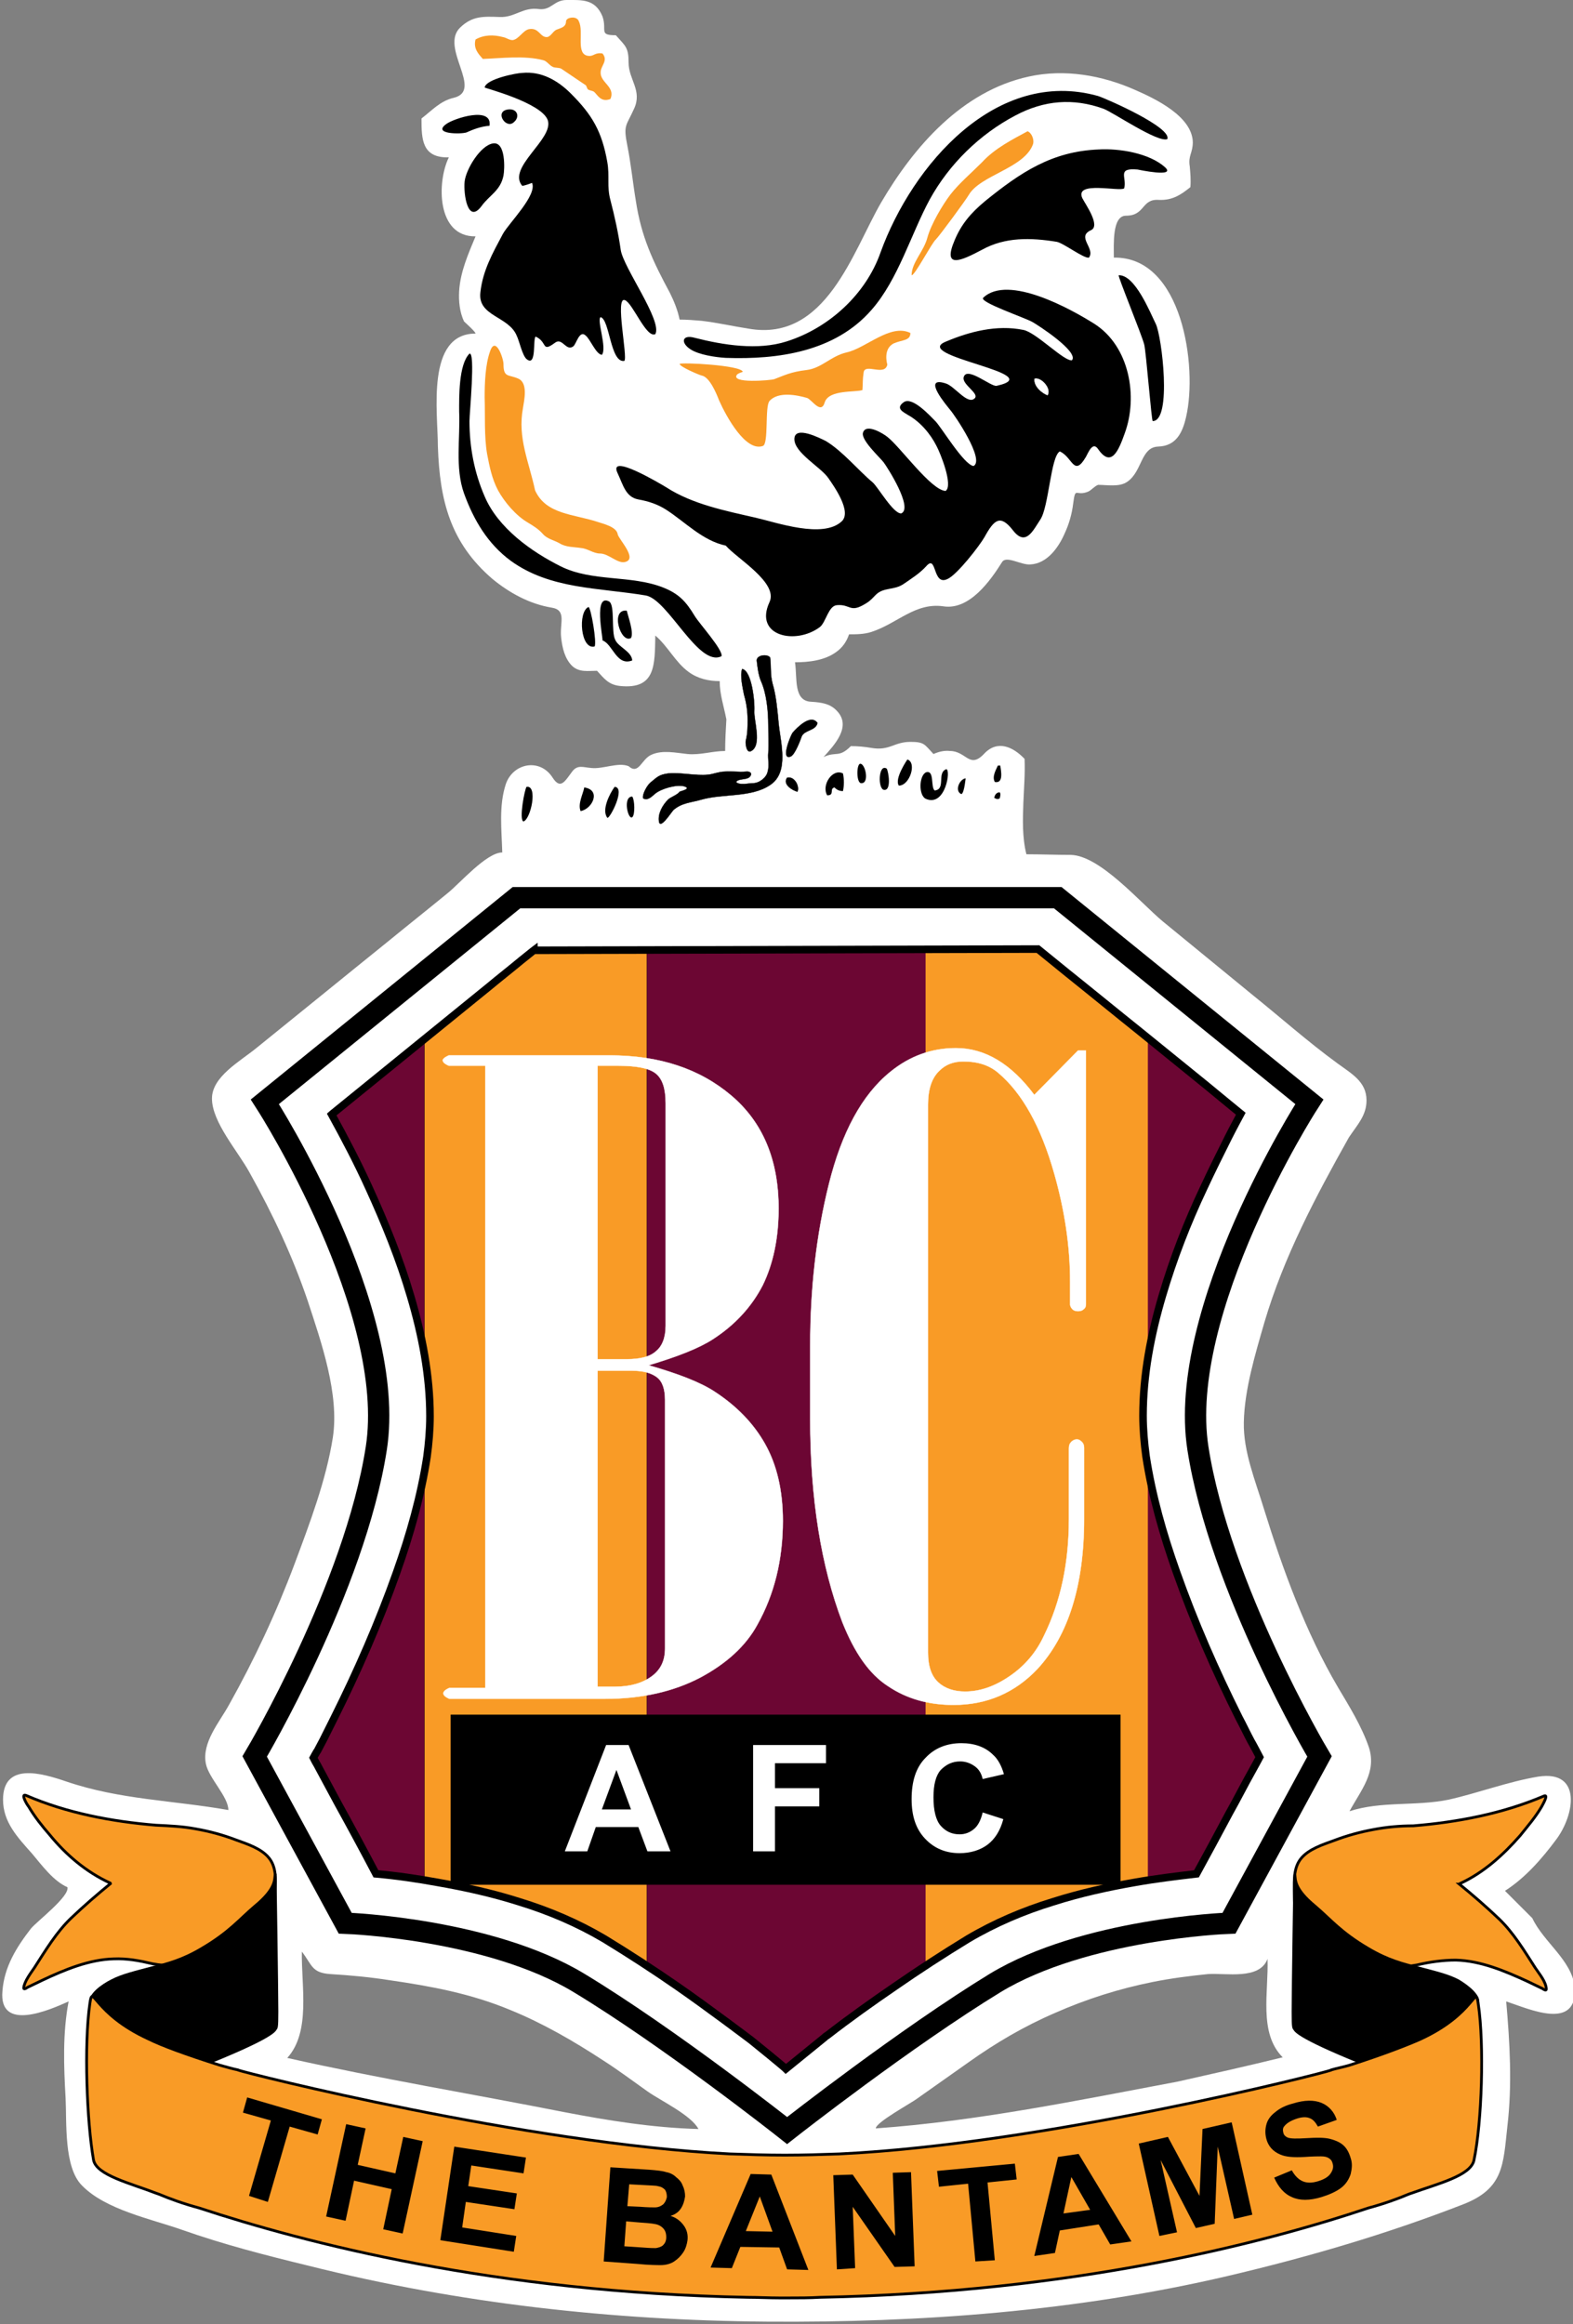 <svg version="1.1" id="Layer_1" xmlns="http://www.w3.org/2000/svg" xmlns:xlink="http://www.w3.org/1999/xlink" x="0" y="0" viewBox="0 0 259 382.5" style="enable-background:new 0 0 259 382.5" xml:space="preserve"><rect x="0" y="0" width="259" height="382.5" fill="#808080" stroke="none"/><style>.st0{fill:none}.st2{fill:#fff}.st5{fill-rule:evenodd;clip-rule:evenodd}.st11,.st7{stroke-width:4.556200e-02}.st7{fill-rule:evenodd;clip-rule:evenodd;stroke:#000}.st11{fill:#fff;stroke:#fff}.st12{fill-rule:evenodd;clip-rule:evenodd}.st12,.st13{fill:#f99b26}.st14{fill:none}.st14,.st15{stroke:#000;stroke-width:.456}</style><pattern x="174" y="1016.6" width="69" height="69" patternUnits="userSpaceOnUse" id="Polka_Dot_Pattern" viewBox="2.1 -70.9 69 69" style="overflow:visible"><path class="st0" d="M2.1-70.9h69v69h-69z"/><path style="fill:#f7bc60" d="M2.1-70.9h69v69h-69z"/><path class="st2" d="M61.8-71.7v.2c-.1.1-.1.1-.2.1-.1.1-.1.3-.1.4-.2.1 0 .2 0 .3v.2c0 .1 0 .3.1.4.1.2.3.4.4.5.2.1.4.6.6.6.2 0 .4-.1.5-.1.2 0 .4 0 .6-.1.2-.1.1-.3.3-.5.1-.1.3 0 .4-.1.2-.1.3-.3.4-.5v-.2c0-.1.1-.2.1-.3 0-.1-.1-.1-.1-.2v-.3c0-.2 0-.4-.1-.5-.4-.7-1.2-.9-2-.8-.2 0-.3.1-.4.2-.2.1-.1.2-.3.2-.1 0-.2.1-.2.2v.3c0 .1 0 .1 0 0M54.1-71.7v.2c-.1.1-.1.1-.2.1-.1.1-.1.3-.1.4-.2.1 0 .2 0 .3v.2c0 .1 0 .3.1.4.1.2.3.4.4.5.2.1.4.6.6.6.2 0 .4-.1.5-.1.2 0 .4 0 .6-.1.2-.1.1-.3.3-.5.1-.1.3 0 .4-.1.2-.1.3-.3.4-.5v-.2c0-.1.1-.2.1-.3 0-.1-.1-.1-.1-.2v-.3c0-.2 0-.4-.1-.5-.4-.7-1.2-.9-2-.8-.2 0-.3.1-.4.2-.2.1-.1.2-.3.2-.1 0-.2.1-.2.2v.3c0 .1 0 .1 0 0M46.4-71.7v.2c-.1.1-.1.1-.2.1-.1.1-.1.3-.1.4-.2.1 0 .2 0 .3v.2c0 .1 0 .3.1.4.1.2.3.4.4.5.2.1.4.6.6.6.2 0 .4-.1.5-.1.2 0 .4 0 .6-.1.2-.1.1-.3.3-.5.1-.1.3 0 .4-.1.2-.1.3-.3.4-.5v-.2c0-.1.1-.2.1-.3 0-.1-.1-.1-.1-.2v-.3c0-.2 0-.4-.1-.5-.4-.7-1.2-.9-2-.8-.2 0-.3.1-.4.2-.2.1-.1.2-.3.2-.1 0-.2.1-.2.2v.3c0 .1 0 .1 0 0M38.8-71.7v.2c-.1.1-.1.1-.2.1-.1.1-.1.3-.1.4-.2.1 0 .2 0 .3v.2c0 .1 0 .3.1.4.1.2.3.4.4.5.2.1.4.6.6.6.2 0 .4-.1.5-.1.2 0 .4 0 .6-.1.2-.1.1-.3.3-.5.1-.1.3 0 .4-.1.2-.1.3-.3.4-.5v-.2c0-.1.1-.2.1-.3 0-.1-.1-.1-.1-.2v-.3c0-.2 0-.4-.1-.5-.4-.7-1.2-.9-2-.8-.2 0-.3.1-.4.2-.2.1-.1.2-.3.2-.1 0-.2.1-.2.2v.3c0 .1 0 .1 0 0M31.1-71.7v.2c-.1.1-.1.1-.2.1-.1.1-.1.3-.1.4-.2.1 0 .2 0 .3v.2c0 .1 0 .3.1.4.1.2.3.4.4.5.2.1.4.6.6.6.2 0 .4-.1.5-.1.2 0 .4 0 .6-.1.2-.1.1-.3.3-.5.1-.1.3 0 .4-.1.2-.1.3-.3.4-.5v-.2c0-.1.1-.2.1-.3 0-.1-.1-.1-.1-.2v-.3c0-.2 0-.4-.1-.5-.4-.7-1.2-.9-2-.8-.2 0-.3.1-.4.2-.2.1-.1.2-.3.2-.1 0-.2.1-.2.2v.3c0 .1 0 .1 0 0M23.4-71.7v.2c-.1.1-.1.1-.2.1-.1.1-.1.3-.1.4-.2.1 0 .2 0 .3v.2c0 .1 0 .3.1.4.1.2.3.4.4.5.2.1.4.6.6.6.2 0 .4-.1.5-.1.2 0 .4 0 .6-.1.2-.1.1-.3.3-.5.1-.1.3 0 .4-.1.2-.1.3-.3.4-.5v-.2c0-.1.1-.2.1-.3 0-.1-.1-.1-.1-.2v-.3c0-.2 0-.4-.1-.5-.4-.7-1.2-.9-2-.8-.2 0-.3.1-.4.2-.2.1-.1.2-.3.2-.1 0-.2.1-.2.2v.3c0 .1 0 .1 0 0M15.8-71.7v.2c-.1.1-.1.1-.2.1-.1.1-.1.3-.1.4-.2.1 0 .2 0 .3v.2c0 .1 0 .3.1.4.1.2.3.4.4.5.2.1.4.6.6.6.2 0 .4-.1.5-.1.2 0 .4 0 .6-.1.2-.1.1-.3.3-.5.1-.1.3 0 .4-.1.2-.1.3-.3.4-.5v-.2c0-.1.1-.2.1-.3 0-.1-.1-.1-.1-.2v-.3c0-.2 0-.4-.1-.5-.4-.7-1.2-.9-2-.8-.2 0-.3.1-.4.2-.2.1-.1.2-.3.2-.1 0-.2.1-.2.2v.3c0 .1 0 .1 0 0M8.1-71.7v.2l-.2.2c-.1.1-.1.3-.1.4-.2.1 0 .2 0 .3v.2c0 .1 0 .3.1.4.1.2.3.4.4.5.2.1.4.6.6.6.2 0 .4-.1.5-.1.2 0 .4 0 .6-.1.2-.1.1-.3.3-.5.1-.1.3 0 .4-.1.2-.1.3-.3.4-.5v-.2c0-.1.1-.2.1-.3 0-.1-.1-.1-.1-.2v-.3c0-.2 0-.4-.1-.5-.4-.7-1.2-.9-2-.8-.2 0-.3.1-.4.2-.2.1-.1.2-.3.2-.1 0-.2.1-.2.2v.2c0 .1 0 .1 0 0M.4-71.7v.2c-.1.1-.1.1-.2.1-.1.1-.1.3-.1.4-.2.1 0 .2 0 .3v.2c0 .1 0 .3.1.4.1.2.3.4.4.5.2.2.4.6.6.7.2 0 .4-.1.5-.1.2 0 .4 0 .6-.1.2-.1.1-.3.3-.5.1-.1.3 0 .4-.1.2-.1.3-.3.4-.5v-.2c0-.1.1-.2.1-.3 0-.1-.1-.1-.1-.2v-.3c0-.2 0-.4-.1-.5-.4-.7-1.2-.9-2-.8-.2 0-.3.1-.4.2-.2.1-.1.2-.3.2-.1 0-.2.1-.2.2v.2c0 .1 0 .1 0 0M69.4-71.7v.2c-.1.1-.1.1-.2.1-.1.1-.1.3-.1.4-.2.1 0 .2 0 .3v.2c0 .1 0 .3.1.4.1.2.3.4.4.5.2.1.4.6.6.6.2 0 .4-.1.5-.1.2 0 .4 0 .6-.1.2-.1.1-.3.3-.5.1-.1.3 0 .4-.1.2-.1.3-.3.4-.5v-.2c0-.1.1-.2.1-.3 0-.1-.1-.1-.1-.2v-.3c0-.2 0-.4-.1-.5-.4-.7-1.2-.9-2-.8-.2 0-.3.1-.4.2-.2.1-.1.2-.3.2-.1 0-.2.1-.2.2v.3c0 .1 0 .1 0 0"/><path class="st2" d="M.5-71.7v.2c-.1.1-.1.1-.2.1-.1.1-.1.3-.1.4-.2.1 0 .2 0 .3v.2c0 .1 0 .3.1.4.1.2.3.4.4.5.2.2.3.6.6.7.2 0 .4-.1.5-.1.2 0 .4 0 .6-.1.2-.1.1-.3.3-.5.1-.1.3 0 .4-.1.2-.1.3-.3.4-.5v-.2c0-.1.1-.2.1-.3 0-.1-.1-.1-.1-.2v-.3c0-.2 0-.4-.1-.5-.4-.7-1.2-.9-2-.8-.2 0-.3.1-.4.2-.2.1-.1.2-.3.2-.1 0-.2.1-.2.2v.2c0 .1 0 .1 0 0M69.4-64v.2c-.1.1-.1.1-.2.1-.1.1-.1.3-.1.4-.2.1 0 .2 0 .3v.2c0 .1 0 .3.1.4.1.2.3.4.4.5.2.1.4.6.6.6.2 0 .4-.1.5-.1.2 0 .4 0 .6-.1.2-.1.1-.3.3-.5.1-.1.3 0 .4-.1.2-.1.3-.3.4-.5v-.2c0-.1.1-.2.1-.3 0-.1-.1-.1-.1-.2v-.3c0-.2 0-.4-.1-.5-.4-.7-1.2-.9-2-.8-.2 0-.3.1-.4.2-.2.1-.1.2-.3.2-.1 0-.2.1-.2.2v.3M61.8-64v.2c-.1.1-.1.1-.2.1-.1.1-.1.3-.1.4-.2.1 0 .2 0 .3v.2c0 .1 0 .3.1.4.1.2.3.4.4.5.2.1.4.6.6.6.2 0 .4-.1.5-.1.2 0 .4 0 .6-.1.2-.1.1-.3.3-.5.1-.1.3 0 .4-.1.2-.1.3-.3.4-.5v-.2c0-.1.1-.2.1-.3 0-.1-.1-.1-.1-.2v-.3c0-.2 0-.4-.1-.5-.4-.7-1.2-.9-2-.8-.2 0-.3.1-.4.2-.2.1-.1.2-.3.2-.1 0-.2.1-.2.2v.3M54.1-64v.2c-.1.1-.1.1-.2.1-.1.1-.1.3-.1.4-.2.1 0 .2 0 .3v.2c0 .1 0 .3.1.4.1.2.3.4.4.5.2.1.4.6.6.6.2 0 .4-.1.5-.1.2 0 .4 0 .6-.1.2-.1.1-.3.3-.5.1-.1.3 0 .4-.1.2-.1.3-.3.4-.5v-.2c0-.1.1-.2.1-.3 0-.1-.1-.1-.1-.2v-.3c0-.2 0-.4-.1-.5-.4-.7-1.2-.9-2-.8-.2 0-.3.1-.4.2-.2.1-.1.2-.3.2-.1 0-.2.1-.2.2v.3M46.5-64v.2c-.1.1-.1.1-.2.1-.1.1-.1.3-.1.4-.2.1 0 .2 0 .3v.2c0 .1 0 .3.1.4.1.2.3.4.4.5.2.1.4.6.6.6.2 0 .4-.1.5-.1.2 0 .4 0 .6-.1.2-.1.1-.3.3-.5.1-.1.3 0 .4-.1.2-.1.3-.3.4-.5v-.2c0-.1.1-.2.1-.3 0-.1-.1-.1-.1-.2v-.3c0-.2 0-.4-.1-.5-.4-.7-1.2-.9-2-.8-.2 0-.3.1-.4.2-.2.1-.1.2-.3.2-.1 0-.2.1-.2.2v.3M38.8-64v.2c-.1.1-.1.1-.2.1-.1.1-.1.3-.1.4-.2.1 0 .2 0 .3v.2c0 .1 0 .3.1.4.1.2.3.4.4.5.2.1.4.6.6.6.2 0 .4-.1.5-.1.2 0 .4 0 .6-.1.2-.1.1-.3.3-.5.1-.1.3 0 .4-.1.2-.1.3-.3.4-.5v-.2c0-.1.1-.2.1-.3 0-.1-.1-.1-.1-.2v-.3c0-.2 0-.4-.1-.5-.4-.7-1.2-.9-2-.8-.2 0-.3.1-.4.2-.2.1-.1.2-.3.2-.1 0-.2.1-.2.2v.3M31.1-64v.2c-.1.1-.1.1-.2.1-.1.1-.1.3-.1.4-.2.1 0 .2 0 .3v.2c0 .1 0 .3.1.4.1.2.3.4.4.5.2.1.4.6.6.6.2 0 .4-.1.5-.1.2 0 .4 0 .6-.1.2-.1.1-.3.3-.5.1-.1.3 0 .4-.1.2-.1.3-.3.4-.5v-.2c0-.1.1-.2.1-.3 0-.1-.1-.1-.1-.2v-.3c0-.2 0-.4-.1-.5-.4-.7-1.2-.9-2-.8-.2 0-.3.1-.4.2-.2.1-.1.2-.3.2-.1 0-.2.1-.2.2v.3M23.5-64v.2c-.1.1-.1.1-.2.1-.1.1-.1.3-.1.4-.2.1 0 .2 0 .3v.2c0 .1 0 .3.1.4.1.2.3.4.4.5.2.1.4.6.6.6.2 0 .4-.1.5-.1.2 0 .4 0 .6-.1.2-.1.1-.3.3-.5.1-.1.3 0 .4-.1.2-.1.3-.3.4-.5v-.2c0-.1.1-.2.1-.3 0-.1-.1-.1-.1-.2v-.3c0-.2 0-.4-.1-.5-.4-.7-1.2-.9-2-.8-.2 0-.3.1-.4.2-.2.1-.1.2-.3.2-.1 0-.2.1-.2.2v.3M15.8-64v.2c-.1.1-.1.1-.2.1-.1.1-.1.3-.1.4-.2.1 0 .2 0 .3v.2c0 .1 0 .3.1.4.1.2.3.4.4.5.2.1.4.6.6.6.2 0 .4-.1.5-.1.2 0 .4 0 .6-.1.2-.1.1-.3.3-.5.1-.1.3 0 .4-.1.2-.1.3-.3.4-.5v-.2c0-.1.1-.2.1-.3 0-.1-.1-.1-.1-.2v-.3c0-.2 0-.4-.1-.5-.4-.7-1.2-.9-2-.8-.2 0-.3.1-.4.2-.2.1-.1.2-.3.2-.1 0-.2.1-.2.2v.3M8.2-64v.2c-.1.1-.2.1-.2.1-.1.1-.1.3-.1.4-.2.1 0 .2 0 .3v.2c0 .1 0 .3.1.4 0 .2.2.4.3.5.2.1.4.6.6.6.2 0 .4-.1.5-.1.2 0 .4 0 .6-.1.2-.1.1-.3.3-.5.1-.1.3 0 .4-.1.2-.1.3-.3.4-.5v-.2c0-.1.1-.2.1-.3 0-.1-.1-.1-.1-.2v-.3c0-.2 0-.4-.1-.5-.4-.7-1.2-.9-2-.8-.2 0-.3.1-.4.2-.2.1-.1.2-.3.2-.1 0-.2.1-.2.2.1.3.1.2.1.3-.1 0-.1 0 0 0M.5-64v.2c-.1.1-.1.1-.2.1-.1.1-.1.3-.1.4-.2.1 0 .2 0 .3v.2c0 .1 0 .3.1.4.1.2.3.4.4.5.2.1.4.6.6.6.2 0 .4-.1.5-.1.2 0 .4 0 .6-.1.2-.1.1-.3.3-.5.1 0 .3.1.4 0 .2-.1.3-.3.4-.5v-.2c0-.1.1-.2.1-.3 0-.1-.1-.1-.1-.2v-.3c0-.2 0-.4-.1-.5-.4-.7-1.2-.9-2-.8-.2 0-.3.1-.4.2-.2.1-.1.2-.3.2-.1 0-.2.1-.2.2v.2M69.4-56.3v.2c-.1.1-.1.1-.2.1-.1.1-.1.3-.1.4-.2.1 0 .2 0 .3v.2c0 .1 0 .3.1.4.1.2.3.4.4.5.2.1.4.6.6.6.2 0 .4-.1.5-.1.2 0 .4 0 .6-.1.2-.1.1-.3.3-.5.1-.1.3 0 .4-.1.2-.1.3-.3.4-.5v-.2c0-.1.1-.2.1-.3 0-.1-.1-.1-.1-.2v-.3c0-.2 0-.4-.1-.5-.4-.7-1.2-.9-2-.8-.2 0-.3.1-.4.2-.2.1-.1.2-.3.2-.1 0-.2.1-.2.2v.3M61.8-56.3v.2c-.1.1-.1.1-.2.1-.1.1-.1.3-.1.4-.2.1 0 .2 0 .3v.2c0 .1 0 .3.1.4.1.2.3.4.4.5.2.1.4.6.6.6.2 0 .4-.1.5-.1.2 0 .4 0 .6-.1.2-.1.1-.3.3-.5.1-.1.3 0 .4-.1.2-.1.3-.3.4-.5v-.2c0-.1.1-.2.1-.3 0-.1-.1-.1-.1-.2v-.3c0-.2 0-.4-.1-.5-.4-.7-1.2-.9-2-.8-.2 0-.3.1-.4.2-.2.1-.1.2-.3.2-.1 0-.2.1-.2.2v.3M54.1-56.3v.2c-.1 0-.1 0-.2.1s-.1.3-.1.4c-.2.1 0 .2 0 .3v.2c0 .1 0 .3.1.4.1.2.3.4.4.5.2.1.4.6.6.6.2 0 .4-.1.5-.1.2 0 .4 0 .6-.1.2-.1.1-.3.3-.5.1-.1.3 0 .4-.1.2-.1.3-.3.4-.5v-.2c0-.1.1-.2.1-.3 0-.1-.1-.1-.1-.2v-.3c0-.2 0-.4-.1-.5-.4-.7-1.2-.9-2-.8-.2 0-.3.1-.4.2-.2.1-.1.2-.3.2-.1 0-.2.1-.2.2v.3M46.5-56.3v.2c-.1.1-.1.1-.2.1-.1.1-.1.3-.1.4-.2.1 0 .2 0 .3v.2c0 .1 0 .3.1.4.1.2.3.4.4.5.2.1.4.6.6.6.2 0 .4-.1.5-.1.2 0 .4 0 .6-.1.2-.1.1-.3.3-.5.1-.1.3 0 .4-.1.2-.1.3-.3.4-.5v-.2c0-.1.1-.2.1-.3 0-.1-.1-.1-.1-.2v-.3c0-.2 0-.4-.1-.5-.4-.7-1.2-.9-2-.8-.2 0-.3.1-.4.2-.2.1-.1.2-.3.2-.1 0-.2.1-.2.2v.3M38.8-56.3v.2c-.1.1-.1.1-.2.1-.1.1-.1.3-.1.4-.2.1 0 .2 0 .3v.2c0 .1 0 .3.1.4.1.2.3.4.4.5.2.1.4.6.6.6.2 0 .4-.1.5-.1.2 0 .4 0 .6-.1.2-.1.1-.3.3-.5.1-.1.3 0 .4-.1.2-.1.3-.3.4-.5v-.2c0-.1.1-.2.1-.3 0-.1-.1-.1-.1-.2v-.3c0-.2 0-.4-.1-.5-.4-.7-1.2-.9-2-.8-.2 0-.3.1-.4.2-.2.1-.1.2-.3.2-.1 0-.2.1-.2.2v.3M31.1-56.3v.2c-.1.1-.1.1-.2.1-.1.1-.1.3-.1.4-.2.1 0 .2 0 .3v.2c0 .1 0 .3.1.4.1.2.3.4.4.5.2.1.4.6.6.6.2 0 .4-.1.5-.1.2 0 .4 0 .6-.1.2-.1.1-.3.3-.5.1-.1.3 0 .4-.1.2-.1.3-.3.4-.5v-.2c0-.1.1-.2.1-.3 0-.1-.1-.1-.1-.2v-.3c0-.2 0-.4-.1-.5-.4-.7-1.2-.9-2-.8-.2 0-.3.1-.4.2-.2.1-.1.2-.3.2-.1 0-.2.1-.2.2v.3M23.5-56.3v.2c-.1.1-.1.1-.2.1-.1.1-.1.3-.1.4-.2.1 0 .2 0 .3v.2c0 .1 0 .3.1.4.1.2.3.4.4.5.2.1.4.6.6.6.2 0 .4-.1.5-.1.2 0 .4 0 .6-.1.2-.1.1-.3.3-.5.1-.1.3 0 .4-.1.2-.1.3-.3.4-.5v-.2c0-.1.1-.2.1-.3 0-.1-.1-.1-.1-.2v-.3c0-.2 0-.4-.1-.5-.4-.7-1.2-.9-2-.8-.2 0-.3.1-.4.2-.2.1-.1.2-.3.2-.1 0-.2.1-.2.2v.3M15.8-56.3v.2c-.1.1-.1.1-.2.1-.1.1-.1.3-.1.4-.2.1 0 .2 0 .3v.2c0 .1 0 .3.1.4.1.2.3.4.4.5.2.1.4.6.6.6.2 0 .4-.1.5-.1.2 0 .4 0 .6-.1.2-.1.1-.3.3-.5.1-.1.3 0 .4-.1.2-.1.3-.3.4-.5v-.2c0-.1.1-.2.1-.3 0-.1-.1-.1-.1-.2v-.3c0-.2 0-.4-.1-.5-.4-.7-1.2-.9-2-.8-.2 0-.3.1-.4.2-.2.1-.1.2-.3.2-.1 0-.2.1-.2.2v.3M8.2-56.3v.2c-.1 0-.2 0-.2.1-.1.1-.1.3-.1.4-.2.1 0 .2 0 .3v.2c0 .1 0 .3.1.4.1.2.3.4.4.5.2.1.4.6.6.6.2 0 .4-.1.5-.1.2 0 .4 0 .6-.1.2-.1.1-.3.3-.5.1-.1.3 0 .4-.1.2-.1.3-.3.4-.5v-.2c0-.1.1-.2.1-.3 0-.1-.1-.1-.1-.2v-.3c0-.2 0-.4-.1-.5-.4-.7-1.2-.9-2-.8-.2 0-.3.1-.4.2-.2.1-.1.2-.3.2-.1 0-.2.1-.2.2v.3c-.1 0-.1 0 0 0M.5-56.3v.2c-.1.1-.1.1-.2.1-.1.1-.1.3-.1.4-.2.1 0 .2 0 .3v.2c0 .1 0 .3.1.4.1.2.3.4.4.5.2.1.4.6.6.6.2 0 .4-.1.5-.1.2 0 .4 0 .6-.1.2-.1.1-.3.3-.5.1-.1.3 0 .4-.1.2-.1.3-.3.4-.5v-.2c0-.1.1-.2.1-.3 0-.1-.1-.1-.1-.2v-.3c0-.2 0-.4-.1-.5-.4-.7-1.2-.9-2-.8-.2 0-.3.1-.4.2-.2.1-.1.2-.3.2-.1 0-.2.1-.2.2v.3M69.4-48.7v.2c-.1.1-.1.1-.2.1-.1.1-.1.3-.1.4-.2.1 0 .2 0 .3v.2c0 .1 0 .3.1.4.1.2.3.4.4.5.2.1.4.6.6.6.2 0 .4-.1.5-.1.2 0 .4 0 .6-.1.2-.1.1-.3.3-.5.1-.1.3 0 .4-.1.2-.1.3-.3.4-.5v-.2c0-.1.1-.2.1-.3 0-.1-.1-.1-.1-.2v-.3c0-.2 0-.4-.1-.5-.4-.7-1.2-.9-2-.8-.2 0-.3.1-.4.2-.2.1-.1.2-.3.2-.1 0-.2.1-.2.2v.3M61.8-48.7v.2c-.1.1-.1.1-.2.1-.1.1-.1.3-.1.4-.2.1 0 .2 0 .3v.2c0 .1 0 .3.1.4.1.2.3.4.4.5.2.1.4.6.6.6.2 0 .4-.1.5-.1.2 0 .4 0 .6-.1.2-.1.1-.3.3-.5.1-.1.3 0 .4-.1.2-.1.3-.3.4-.5v-.2c0-.1.1-.2.1-.3 0-.1-.1-.1-.1-.2v-.3c0-.2 0-.4-.1-.5-.4-.7-1.2-.9-2-.8-.2 0-.3.1-.4.2-.2.1-.1.2-.3.2-.1 0-.2.1-.2.2v.3M54.1-48.7v.2c-.1.1-.1.1-.2.1-.1.1-.1.3-.1.4-.2.1 0 .2 0 .3v.2c0 .1 0 .3.1.4.1.2.3.4.4.5.2.1.4.6.6.6.2 0 .4-.1.5-.1.2 0 .4 0 .6-.1.2-.1.1-.3.3-.5.1-.1.3 0 .4-.1.2-.1.3-.3.4-.5v-.2c0-.1.1-.2.1-.3 0-.1-.1-.1-.1-.2v-.3c0-.2 0-.4-.1-.5-.4-.7-1.2-.9-2-.8-.2 0-.3.1-.4.2-.2.1-.1.2-.3.2-.1 0-.2.1-.2.2v.3M46.5-48.7v.2c-.1.1-.1.1-.2.1-.1.1-.1.3-.1.4-.2.1 0 .2 0 .3v.2c0 .1 0 .3.1.4.1.2.3.4.4.5.2.1.4.6.6.6.2 0 .4-.1.5-.1.2 0 .4 0 .6-.1.2-.1.1-.3.3-.5.1-.1.3 0 .4-.1.2-.1.3-.3.4-.5v-.2c0-.1.1-.2.1-.3 0-.1-.1-.1-.1-.2v-.3c0-.2 0-.4-.1-.5-.4-.7-1.2-.9-2-.8-.2 0-.3.1-.4.2-.2.1-.1.2-.3.2-.1 0-.2.1-.2.2v.3M38.8-48.7v.2c-.1.1-.1.1-.2.1-.1.1-.1.3-.1.4-.2.1 0 .2 0 .3v.2c0 .1 0 .3.1.4.1.2.3.4.4.5.2.1.4.6.6.6.2 0 .4-.1.5-.1.2 0 .4 0 .6-.1.2-.1.1-.3.3-.5.1-.1.3 0 .4-.1.2-.1.3-.3.4-.5v-.2c0-.1.1-.2.1-.3 0-.1-.1-.1-.1-.2v-.3c0-.2 0-.4-.1-.5-.4-.7-1.2-.9-2-.8-.2 0-.3.1-.4.2-.2.1-.1.2-.3.2-.1 0-.2.1-.2.2v.3M31.1-48.7v.2c-.1.1-.1.1-.2.1-.1.1-.1.3-.1.4-.2.1 0 .2 0 .3v.2c0 .1 0 .3.1.4.1.2.3.4.4.5.2.1.4.6.6.6.2 0 .4-.1.5-.1.2 0 .4 0 .6-.1.2-.1.1-.3.3-.5.1-.1.3 0 .4-.1.2-.1.3-.3.4-.5v-.2c0-.1.1-.2.1-.3 0-.1-.1-.1-.1-.2v-.3c0-.2 0-.4-.1-.5-.4-.7-1.2-.9-2-.8-.2 0-.3.1-.4.2-.2.1-.1.2-.3.2-.1 0-.2.1-.2.2v.3M23.5-48.7v.2c-.1.1-.1.1-.2.1-.1.1-.1.3-.1.4-.2.1 0 .2 0 .3v.2c0 .1 0 .3.1.4.1.2.3.4.4.5.2.1.4.6.6.6.2 0 .4-.1.5-.1.2 0 .4 0 .6-.1.2-.1.1-.3.3-.5.1-.1.3 0 .4-.1.2-.1.3-.3.4-.5v-.2c0-.1.1-.2.1-.3 0-.1-.1-.1-.1-.2v-.3c0-.2 0-.4-.1-.5-.4-.7-1.2-.9-2-.8-.2 0-.3.1-.4.2-.2.1-.1.2-.3.2-.1 0-.2.1-.2.2v.3M15.8-48.7v.2c-.1.1-.1.1-.2.1-.1.1-.1.3-.1.4-.2.1 0 .2 0 .3v.2c0 .1 0 .3.1.4.1.2.3.4.4.5.2.1.4.6.6.6.2 0 .4-.1.5-.1.2 0 .4 0 .6-.1.2-.1.1-.3.3-.5.1-.1.3 0 .4-.1.2-.1.3-.3.4-.5v-.2c0-.1.1-.2.1-.3 0-.1-.1-.1-.1-.2v-.3c0-.2 0-.4-.1-.5-.4-.7-1.2-.9-2-.8-.2 0-.3.1-.4.2-.2.1-.1.2-.3.2-.1 0-.2.1-.2.2v.3M8.2-48.7v.2c-.1.1-.2.1-.2.1-.1.1-.1.3-.1.4-.2.1 0 .2 0 .3v.2c0 .1 0 .3.1.4.1.2.3.4.4.5.1.2.3.6.5.6s.4-.1.5-.1c.2 0 .4 0 .6-.1.2-.1.1-.3.3-.5.1-.1.3 0 .4-.1.2-.1.3-.3.4-.5v-.2c0-.1.1-.2.1-.3 0-.1-.1-.1-.1-.2v-.3c0-.2 0-.4-.1-.5-.4-.7-1.2-.9-2-.8-.2 0-.3.1-.4.2-.2.1-.1.2-.3.2-.1 0-.2.1-.2.2.1.3.1.2.1.3-.1 0-.1 0 0 0M.5-48.7v.2c-.1.1-.1.1-.2.1-.1.1-.1.3-.1.4-.2.1 0 .2 0 .3v.2c0 .1 0 .3.1.4.1.2.3.4.4.5.2.2.3.6.6.6.2 0 .4-.1.5-.1.2 0 .4 0 .6-.1.2-.1.1-.3.3-.5.1-.1.3 0 .4-.1.2-.1.3-.3.4-.5v-.2c0-.1.1-.2.1-.3 0-.1-.1-.1-.1-.2v-.3c0-.2 0-.4-.1-.5-.4-.7-1.2-.9-2-.8-.2 0-.3.1-.4.2-.2.1-.1.2-.3.2-.1 0-.2.1-.2.2v.3M69.4-41v.2c-.1.1-.1.1-.2.1-.1.1-.1.3-.1.4-.2.1 0 .2 0 .3v.2c0 .1 0 .3.1.4.1.2.3.4.4.5.2.1.4.6.6.6.2 0 .4-.1.5-.1.2 0 .4 0 .6-.1.2-.1.1-.3.3-.5.1-.1.3 0 .4-.1.2-.1.3-.3.4-.5v-.2c0-.1.1-.2.1-.3 0-.1-.1-.1-.1-.2v-.3c0-.2 0-.4-.1-.5-.4-.7-1.2-.9-2-.8-.2 0-.3.1-.4.2-.2.1-.1.2-.3.2-.1 0-.2.1-.2.2v.3M61.8-41v.2c-.1.1-.1.1-.2.1-.1.1-.1.3-.1.4-.2.1 0 .2 0 .3v.2c0 .1 0 .3.1.4.1.2.3.4.4.5.2.1.4.6.6.6.2 0 .4-.1.5-.1.2 0 .4 0 .6-.1.2-.1.1-.3.3-.5.1-.1.3 0 .4-.1.2-.1.3-.3.4-.5v-.2c0-.1.1-.2.1-.3 0-.1-.1-.1-.1-.2v-.3c0-.2 0-.4-.1-.5-.4-.7-1.2-.9-2-.8-.2 0-.3.1-.4.2-.2.1-.1.2-.3.2-.1 0-.2.1-.2.2v.3M54.1-41v.2c-.1.1-.1.1-.2.1-.1.1-.1.3-.1.4-.2.1 0 .2 0 .3v.2c0 .1 0 .3.1.4.1.2.3.4.4.5.2.1.4.6.6.6.2 0 .4-.1.5-.1.2 0 .4 0 .6-.1.2-.1.1-.3.3-.5.1-.1.3 0 .4-.1.2-.1.3-.3.4-.5v-.2c0-.1.1-.2.1-.3 0-.1-.1-.1-.1-.2v-.3c0-.2 0-.4-.1-.5-.4-.7-1.2-.9-2-.8-.2 0-.3.1-.4.2-.2.1-.1.2-.3.2-.1 0-.2.1-.2.2v.3M46.5-41v.2c-.1.1-.1.1-.2.1-.1.1-.1.3-.1.4-.2.1 0 .2 0 .3v.2c0 .1 0 .3.1.4.1.2.3.4.4.5.2.1.4.6.6.6.2 0 .4-.1.5-.1.2 0 .4 0 .6-.1.2-.1.1-.3.3-.5.1-.1.3 0 .4-.1.2-.1.3-.3.4-.5v-.2c0-.1.1-.2.1-.3 0-.1-.1-.1-.1-.2v-.3c0-.2 0-.4-.1-.5-.4-.7-1.2-.9-2-.8-.2 0-.3.1-.4.2-.2.1-.1.2-.3.2-.1 0-.2.1-.2.2v.3M38.8-41v.2c-.1.1-.1.1-.2.1-.1.1-.1.3-.1.4-.2.1 0 .2 0 .3v.2c0 .1 0 .3.1.4.1.2.3.4.4.5.2.1.4.6.6.6.2 0 .4-.1.5-.1.2 0 .4 0 .6-.1.2-.1.1-.3.3-.5.1-.1.3 0 .4-.1.2-.1.3-.3.4-.5v-.2c0-.1.1-.2.1-.3 0-.1-.1-.1-.1-.2v-.3c0-.2 0-.4-.1-.5-.4-.7-1.2-.9-2-.8-.2 0-.3.1-.4.2-.2.1-.1.2-.3.2-.1 0-.2.1-.2.2v.3M31.1-41v.2c-.1.1-.1.1-.2.1-.1.1-.1.3-.1.4-.2.1 0 .2 0 .3v.2c0 .1 0 .3.1.4.1.2.3.4.4.5.2.1.4.6.6.6.2 0 .4-.1.5-.1.2 0 .4 0 .6-.1.2-.1.1-.3.3-.5.1-.1.3 0 .4-.1.2-.1.3-.3.4-.5v-.2c0-.1.1-.2.1-.3 0-.1-.1-.1-.1-.2v-.3c0-.2 0-.4-.1-.5-.4-.7-1.2-.9-2-.8-.2 0-.3.1-.4.2-.2.1-.1.2-.3.2-.1 0-.2.1-.2.2v.3M23.5-41v.2c-.1.1-.1.1-.2.1-.1.1-.1.3-.1.4-.2.1 0 .2 0 .3v.2c0 .1 0 .3.1.4.1.2.3.4.4.5.2.1.4.6.6.6.2 0 .4-.1.5-.1.2 0 .4 0 .6-.1.2-.1.1-.3.3-.5.1-.1.3 0 .4-.1.2-.1.3-.3.4-.5v-.2c0-.1.1-.2.1-.3 0-.1-.1-.1-.1-.2v-.3c0-.2 0-.4-.1-.5-.4-.7-1.2-.9-2-.8-.2 0-.3.1-.4.2-.2.1-.1.2-.3.2-.1 0-.2.1-.2.2v.3M15.8-41v.2c-.1.1-.1.1-.2.1-.1.1-.1.3-.1.4-.2.1 0 .2 0 .3v.2c0 .1 0 .3.1.4.1.2.3.4.4.5.2.1.4.6.6.6.2 0 .4-.1.5-.1.2 0 .4 0 .6-.1.2-.1.1-.3.3-.5.1-.1.3 0 .4-.1.2-.1.3-.3.4-.5v-.2c0-.1.1-.2.1-.3 0-.1-.1-.1-.1-.2v-.3c0-.2 0-.4-.1-.5-.4-.7-1.2-.9-2-.8-.2 0-.3.1-.4.2-.2.1-.1.2-.3.2-.1 0-.2.1-.2.2v.3M8.2-41v.2c-.1 0-.2 0-.2.1-.1.1-.1.3-.1.4-.2.1 0 .2 0 .3v.2c0 .1 0 .3.1.4.1.2.3.4.4.5.2.1.4.6.6.6.2 0 .4-.1.5-.1.2 0 .4 0 .6-.1.2-.1.1-.3.3-.5.1-.1.3 0 .4-.1.2-.1.3-.3.4-.5v-.2c0-.1.1-.2.1-.3 0-.1-.1-.1-.1-.2v-.3c0-.2 0-.4-.1-.5-.4-.7-1.2-.9-2-.8-.2 0-.3.1-.4.2-.2.1-.1.2-.3.2-.1 0-.2.1-.2.2v.3c-.1 0-.1 0 0 0M.5-41v.2c-.1.1-.1.1-.2.1-.1.1-.1.3-.1.4-.2.1 0 .2 0 .3v.2c0 .1 0 .3.1.4.1.2.3.4.4.5.2.1.4.6.6.6.2 0 .4-.1.5-.1.2 0 .4 0 .6-.1.2-.1.1-.3.3-.5h.4c.2-.1.3-.3.4-.5v-.2c0-.1.1-.2.1-.3 0-.1-.1-.1-.1-.2v-.3c0-.2 0-.4-.1-.5-.4-.7-1.2-.9-2-.8-.2 0-.3.1-.4.2-.2.1-.1.2-.3.2-.1 0-.2.1-.2.2v.2M69.4-33.4v.2c-.1.1-.1.1-.2.1-.1.1-.1.3-.1.4-.2.1 0 .2 0 .3v.2c0 .1 0 .3.1.4.1.2.3.4.4.5.2.1.4.6.6.6.2 0 .4-.1.5-.1.2 0 .4 0 .6-.1.2-.1.1-.3.3-.5.1-.1.3 0 .4-.1.2-.1.3-.3.4-.5v-.2c0-.1.1-.2.1-.3 0-.1-.1-.1-.1-.2v-.3c0-.2 0-.4-.1-.5-.4-.7-1.2-.9-2-.8-.2 0-.3.1-.4.2-.2.1-.1.2-.3.2-.1 0-.2.1-.2.2v.3M61.8-33.4v.2c-.1.1-.1.1-.2.1-.1.1-.1.3-.1.4-.2.1 0 .2 0 .3v.2c0 .1 0 .3.1.4.1.2.3.4.4.5.2.1.4.6.6.6.2 0 .4-.1.5-.1.2 0 .4 0 .6-.1.2-.1.1-.3.3-.5.1-.1.3 0 .4-.1.2-.1.3-.3.4-.5v-.2c0-.1.1-.2.1-.3 0-.1-.1-.1-.1-.2v-.3c0-.2 0-.4-.1-.5-.4-.7-1.2-.9-2-.8-.2 0-.3.1-.4.2-.2.1-.1.2-.3.2-.1 0-.2.1-.2.2v.3M54.1-33.4v.2c-.1.1-.1.1-.2.1-.1.1-.1.3-.1.4-.2.1 0 .2 0 .3v.2c0 .1 0 .3.1.4.1.2.3.4.4.5.2.1.4.6.6.6.2 0 .4-.1.5-.1.2 0 .4 0 .6-.1.2-.1.1-.3.3-.5.1-.1.3 0 .4-.1.2-.1.3-.3.4-.5v-.2c0-.1.1-.2.1-.3 0-.1-.1-.1-.1-.2v-.3c0-.2 0-.4-.1-.5-.4-.7-1.2-.9-2-.8-.2 0-.3.1-.4.2-.2.1-.1.2-.3.2-.1 0-.2.1-.2.2v.3M46.5-33.4v.2c-.1.1-.1.1-.2.1-.1.1-.1.3-.1.4-.2.1 0 .2 0 .3v.2c0 .1 0 .3.1.4.1.2.3.4.4.5.2.1.4.6.6.6.2 0 .4-.1.5-.1.2 0 .4 0 .6-.1.2-.1.1-.3.3-.5.1-.1.3 0 .4-.1.2-.1.3-.3.4-.5v-.2c0-.1.1-.2.1-.3 0-.1-.1-.1-.1-.2v-.3c0-.2 0-.4-.1-.5-.4-.7-1.2-.9-2-.8-.2 0-.3.1-.4.2-.2.1-.1.2-.3.2-.1 0-.2.1-.2.2v.3M38.8-33.4v.2c-.1.1-.1.1-.2.1-.1.1-.1.3-.1.4-.2.1 0 .2 0 .3v.2c0 .1 0 .3.1.4.1.2.3.4.4.5.2.1.4.6.6.6.2 0 .4-.1.5-.1.2 0 .4 0 .6-.1.2-.1.1-.3.3-.5.1-.1.3 0 .4-.1.2-.1.3-.3.4-.5v-.2c0-.1.1-.2.1-.3 0-.1-.1-.1-.1-.2v-.3c0-.2 0-.4-.1-.5-.4-.7-1.2-.9-2-.8-.2 0-.3.1-.4.2-.2.1-.1.2-.3.2-.1 0-.2.1-.2.2v.3M31.1-33.4v.2c-.1.1-.1.1-.2.1-.1.1-.1.3-.1.4-.2.1 0 .2 0 .3v.2c0 .1 0 .3.1.4.1.2.3.4.4.5.2.1.4.6.6.6.2 0 .4-.1.5-.1.2 0 .4 0 .6-.1.2-.1.1-.3.3-.5.1-.1.3 0 .4-.1.2-.1.3-.3.4-.5v-.2c0-.1.1-.2.1-.3 0-.1-.1-.1-.1-.2v-.3c0-.2 0-.4-.1-.5-.4-.7-1.2-.9-2-.8-.2 0-.3.1-.4.2-.2.1-.1.2-.3.2-.1 0-.2.1-.2.2v.3M23.5-33.4v.2c-.1.1-.1.1-.2.1-.1.1-.1.3-.1.4-.2.1 0 .2 0 .3v.2c0 .1 0 .3.1.4.1.2.3.4.4.5.2.1.4.6.6.6.2 0 .4-.1.5-.1.2 0 .4 0 .6-.1.2-.1.1-.3.3-.5.1-.1.3 0 .4-.1.2-.1.3-.3.4-.5v-.2c0-.1.1-.2.1-.3 0-.1-.1-.1-.1-.2v-.3c0-.2 0-.4-.1-.5-.4-.7-1.2-.9-2-.8-.2 0-.3.1-.4.2-.2.1-.1.2-.3.2-.1 0-.2.1-.2.2v.3M15.8-33.4v.2c-.1.1-.1.1-.2.1-.1.1-.1.3-.1.4-.2.1 0 .2 0 .3v.2c0 .1 0 .3.1.4.1.2.3.4.4.5.2.1.4.6.6.6.2 0 .4-.1.5-.1.2 0 .4 0 .6-.1.2-.1.1-.3.3-.5.1-.1.3 0 .4-.1.2-.1.3-.3.4-.5v-.2c0-.1.1-.2.1-.3 0-.1-.1-.1-.1-.2v-.3c0-.2 0-.4-.1-.5-.4-.7-1.2-.9-2-.8-.2 0-.3.1-.4.2-.2.1-.1.2-.3.2-.1 0-.2.1-.2.2v.3M8.2-33.4v.2c-.1.1-.2.1-.2.1-.1.1-.1.3-.1.4-.2.1 0 .2 0 .3v.2c0 .1 0 .3.1.4.1.2.3.4.4.5.2.1.4.6.6.6.2 0 .4-.1.5-.1.2 0 .4 0 .6-.1.2-.1.1-.3.3-.5.1-.1.3 0 .4-.1.2-.1.3-.3.4-.5v-.2c0-.1.1-.2.1-.3 0-.1-.1-.1-.1-.2v-.3c0-.2 0-.4-.1-.5-.4-.7-1.2-.9-2-.8-.2 0-.3.1-.4.2-.2.1-.1.2-.3.2-.1 0-.2.1-.2.2v.3c-.1 0-.1 0 0 0M.5-33.4v.2c-.1.1-.1.1-.2.1-.1.1-.1.3-.1.4-.2.1 0 .2 0 .3v.2c0 .1 0 .3.1.4.1.2.3.4.4.5.2.1.4.6.6.6.2 0 .4-.1.5-.1.2 0 .4 0 .6-.1.2-.1.1-.3.3-.5.1-.1.3 0 .4-.1.2-.1.3-.3.4-.5v-.2c0-.1.1-.2.1-.3 0-.1-.1-.1-.1-.2v-.3c0-.2 0-.4-.1-.5-.4-.7-1.2-.9-2-.8-.2 0-.3.1-.4.2-.2.1-.1.2-.3.2-.1 0-.2.1-.2.2v.3M69.4-25.7v.2c-.1.1-.1.1-.2.1-.1.1-.1.3-.1.4-.2.1 0 .2 0 .3v.2c0 .1 0 .3.1.4.1.2.3.4.4.5.2.1.4.6.6.6.2 0 .4-.1.5-.1.2 0 .4 0 .6-.1.2-.1.1-.3.3-.5.1-.1.3 0 .4-.1.2-.1.3-.3.4-.5v-.2c0-.1.1-.2.1-.3 0-.1-.1-.1-.1-.2v-.3c0-.2 0-.4-.1-.5-.4-.7-1.2-.9-2-.8-.2 0-.3.1-.4.2-.2.1-.1.2-.3.2-.1 0-.2.1-.2.2v.3M61.8-25.7v.2c-.1.1-.1.1-.2.1-.1.1-.1.3-.1.4-.2.1 0 .2 0 .3v.2c0 .1 0 .3.1.4.1.2.3.4.4.5.2.1.4.6.6.6.2 0 .4-.1.5-.1.2 0 .4 0 .6-.1.2-.1.1-.3.3-.5.1-.1.3 0 .4-.1.2-.1.3-.3.4-.5v-.2c0-.1.1-.2.1-.3 0-.1-.1-.1-.1-.2v-.3c0-.2 0-.4-.1-.5-.4-.7-1.2-.9-2-.8-.2 0-.3.1-.4.2-.2.1-.1.2-.3.2-.1 0-.2.1-.2.2v.3M54.1-25.7v.2c-.1.1-.1.1-.2.1-.1.1-.1.3-.1.4-.2.1 0 .2 0 .3v.2c0 .1 0 .3.1.4.1.2.3.4.4.5.2.1.4.6.6.6.2 0 .4-.1.5-.1.2 0 .4 0 .6-.1.2-.1.1-.3.3-.5.1-.1.3 0 .4-.1.2-.1.3-.3.4-.5v-.2c0-.1.1-.2.1-.3 0-.1-.1-.1-.1-.2v-.3c0-.2 0-.4-.1-.5-.4-.7-1.2-.9-2-.8-.2 0-.3.1-.4.2-.2.1-.1.2-.3.2-.1 0-.2.1-.2.2v.3M46.5-25.7v.2c-.1.1-.1.1-.2.1-.1.1-.1.3-.1.4-.2.1 0 .2 0 .3v.2c0 .1 0 .3.1.4.1.2.3.4.4.5.2.1.4.6.6.6.2 0 .4-.1.5-.1.2 0 .4 0 .6-.1.2-.1.1-.3.3-.5.1-.1.3 0 .4-.1.2-.1.3-.3.4-.5v-.2c0-.1.1-.2.1-.3 0-.1-.1-.1-.1-.2v-.3c0-.2 0-.4-.1-.5-.4-.7-1.2-.9-2-.8-.2 0-.3.1-.4.2-.2.1-.1.2-.3.2-.1 0-.2.1-.2.2v.3M38.8-25.7v.2c-.1.1-.1.1-.2.1-.1.1-.1.3-.1.4-.2.1 0 .2 0 .3v.2c0 .1 0 .3.1.4.1.2.3.4.4.5.2.1.4.6.6.6.2 0 .4-.1.5-.1.2 0 .4 0 .6-.1.2-.1.1-.3.3-.5.1-.1.3 0 .4-.1.2-.1.3-.3.4-.5v-.2c0-.1.1-.2.1-.3 0-.1-.1-.1-.1-.2v-.3c0-.2 0-.4-.1-.5-.4-.7-1.2-.9-2-.8-.2 0-.3.1-.4.2-.2.1-.1.2-.3.2-.1 0-.2.1-.2.2v.3M31.1-25.7v.2c-.1.1-.1.1-.2.1-.1.1-.1.3-.1.4-.2.1 0 .2 0 .3v.2c0 .1 0 .3.1.4.1.2.3.4.4.5.2.1.4.6.6.6.2 0 .4-.1.5-.1.2 0 .4 0 .6-.1.2-.1.1-.3.3-.5.1-.1.3 0 .4-.1.2-.1.3-.3.4-.5v-.2c0-.1.1-.2.1-.3 0-.1-.1-.1-.1-.2v-.3c0-.2 0-.4-.1-.5-.4-.7-1.2-.9-2-.8-.2 0-.3.1-.4.2-.2.1-.1.2-.3.2-.1 0-.2.1-.2.2v.3M23.5-25.7v.2c-.1.1-.1.1-.2.1-.1.1-.1.3-.1.4-.2.1 0 .2 0 .3v.2c0 .1 0 .3.1.4.1.2.3.4.4.5.2.1.4.6.6.6.2 0 .4-.1.5-.1.2 0 .4 0 .6-.1.2-.1.1-.3.3-.5.1-.1.3 0 .4-.1.2-.1.3-.3.4-.5v-.2c0-.1.1-.2.1-.3 0-.1-.1-.1-.1-.2v-.3c0-.2 0-.4-.1-.5-.4-.7-1.2-.9-2-.8-.2 0-.3.1-.4.2-.2.1-.1.2-.3.2-.1 0-.2.1-.2.2v.3M15.8-25.7v.2c-.1.1-.1.1-.2.1-.1.1-.1.3-.1.4-.2.1 0 .2 0 .3v.2c0 .1 0 .3.1.4.1.2.3.4.4.5.2.1.4.6.6.6.2 0 .4-.1.5-.1.2 0 .4 0 .6-.1.2-.1.1-.3.3-.5.1-.1.3 0 .4-.1.2-.1.3-.3.4-.5v-.2c0-.1.1-.2.1-.3 0-.1-.1-.1-.1-.2v-.3c0-.2 0-.4-.1-.5-.4-.7-1.2-.9-2-.8-.2 0-.3.1-.4.2-.2.1-.1.2-.3.2-.1 0-.2.1-.2.2v.3M8.2-25.7v.2c-.1.1-.2 0-.2.1-.1.1-.1.3-.1.4-.2.1 0 .2 0 .3v.2c0 .1 0 .3.1.4 0 .1.2.3.3.5.2.1.4.6.6.6.2 0 .4-.1.5-.1.2 0 .4 0 .6-.1.2-.1.1-.3.3-.5.1-.1.3 0 .4-.1.2-.1.3-.3.4-.5v-.2c0-.1.1-.2.1-.3 0-.1-.1-.1-.1-.2v-.3c0-.2 0-.4-.1-.5-.4-.7-1.2-.9-2-.8-.2 0-.3.1-.4.2-.2.1-.1.2-.3.2-.1 0-.2.1-.2.2.1.2.1.2.1.3-.1 0-.1 0 0 0M.5-25.7v.2c-.1.1-.1.1-.2.1-.1.1-.1.3-.1.4-.2.1 0 .2 0 .3v.2c0 .1 0 .3.1.4.1.2.3.4.4.5.2.1.3.5.6.6.2 0 .4-.1.5-.1.2 0 .4 0 .6-.1.2-.1.1-.3.3-.5.1-.1.3 0 .4-.1.2-.1.3-.3.4-.5v-.2c0-.1.1-.2.1-.3 0-.1-.1-.1-.1-.2v-.3c0-.2 0-.4-.1-.5-.4-.7-1.2-.9-2-.8-.2 0-.3.1-.4.2-.2.1-.1.2-.3.2-.1 0-.2.1-.2.2v.3M69.4-18.1v.2c-.1.1-.1.1-.2.1-.1.1-.1.3-.1.4-.2.1 0 .2 0 .3v.2c0 .1 0 .3.1.4.1.2.3.4.4.5.2.1.4.6.6.6.2 0 .4-.1.5-.1.2 0 .4 0 .6-.1.2-.1.1-.3.3-.5.1-.1.3 0 .4-.1.2-.1.3-.3.4-.5v-.2c0-.1.1-.2.1-.3 0-.1-.1-.1-.1-.2v-.3c0-.2 0-.4-.1-.5-.4-.7-1.2-.9-2-.8-.2 0-.3.1-.4.2-.2.1-.1.2-.3.2-.1 0-.2.1-.2.2v.3c0 .1 0 0 0 0M61.8-18.1v.2c-.1.1-.1.1-.2.1-.1.1-.1.3-.1.4-.2.1 0 .2 0 .3v.2c0 .1 0 .3.1.4.1.2.3.4.4.5.2.1.4.6.6.6.2 0 .4-.1.5-.1.2 0 .4 0 .6-.1.2-.1.1-.3.3-.5.1-.1.3 0 .4-.1.2-.1.3-.3.4-.5v-.2c0-.1.1-.2.1-.3 0-.1-.1-.1-.1-.2v-.3c0-.2 0-.4-.1-.5-.4-.7-1.2-.9-2-.8-.2 0-.3.1-.4.2-.2.1-.1.2-.3.2-.1 0-.2.1-.2.2v.3c0 .1 0 0 0 0M54.1-18.1v.2c-.1.1-.1.1-.2.1-.1.1-.1.3-.1.4-.2.1 0 .2 0 .3v.2c0 .1 0 .3.1.4.1.2.3.4.4.5.2.1.4.6.6.6.2 0 .4-.1.5-.1.2 0 .4 0 .6-.1.2-.1.1-.3.3-.5.1-.1.3 0 .4-.1.2-.1.3-.3.4-.5v-.2c0-.1.1-.2.1-.3 0-.1-.1-.1-.1-.2v-.3c0-.2 0-.4-.1-.5-.4-.7-1.2-.9-2-.8-.2 0-.3.1-.4.2-.2.1-.1.2-.3.2-.1 0-.2.1-.2.2v.3c0 .1 0 0 0 0M46.5-18.1v.2c-.1.1-.1.1-.2.1-.1.1-.1.3-.1.4-.2.1 0 .2 0 .3v.2c0 .1 0 .3.1.4.1.2.3.4.4.5.2.1.4.6.6.6.2 0 .4-.1.5-.1.2 0 .4 0 .6-.1.2-.1.1-.3.3-.5.1-.1.3 0 .4-.1.2-.1.3-.3.4-.5v-.2c0-.1.1-.2.1-.3 0-.1-.1-.1-.1-.2v-.3c0-.2 0-.4-.1-.5-.4-.7-1.2-.9-2-.8-.2 0-.3.1-.4.2-.2.1-.1.2-.3.2-.1 0-.2.1-.2.2v.3c0 .1 0 0 0 0M38.8-18.1v.2c-.1.1-.1.1-.2.1-.1.1-.1.3-.1.4-.2.1 0 .2 0 .3v.2c0 .1 0 .3.1.4.1.2.3.4.4.5.2.1.4.6.6.6.2 0 .4-.1.5-.1.2 0 .4 0 .6-.1.2-.1.1-.3.3-.5.1-.1.3 0 .4-.1.2-.1.3-.3.4-.5v-.2c0-.1.1-.2.1-.3 0-.1-.1-.1-.1-.2v-.3c0-.2 0-.4-.1-.5-.4-.7-1.2-.9-2-.8-.2 0-.3.1-.4.2-.2.1-.1.2-.3.2-.1 0-.2.1-.2.2v.3c0 .1 0 0 0 0M31.1-18.1v.2c-.1.1-.1.1-.2.1-.1.1-.1.3-.1.4-.2.1 0 .2 0 .3v.2c0 .1 0 .3.1.4.1.2.3.4.4.5.2.1.4.6.6.6.2 0 .4-.1.5-.1.2 0 .4 0 .6-.1.2-.1.1-.3.3-.5.1-.1.3 0 .4-.1.2-.1.3-.3.4-.5v-.2c0-.1.1-.2.1-.3 0-.1-.1-.1-.1-.2v-.3c0-.2 0-.4-.1-.5-.4-.7-1.2-.9-2-.8-.2 0-.3.1-.4.2-.2.1-.1.2-.3.2-.1 0-.2.1-.2.2v.3c0 .1 0 0 0 0M23.5-18.1v.2c-.1.1-.1.1-.2.1-.1.1-.1.3-.1.4-.2.1 0 .2 0 .3v.2c0 .1 0 .3.1.4.1.2.3.4.4.5.2.1.4.6.6.6.2 0 .4-.1.5-.1.2 0 .4 0 .6-.1.2-.1.1-.3.3-.5.1-.1.3 0 .4-.1.2-.1.3-.3.4-.5v-.2c0-.1.1-.2.1-.3 0-.1-.1-.1-.1-.2v-.3c0-.2 0-.4-.1-.5-.4-.7-1.2-.9-2-.8-.2 0-.3.1-.4.2-.2.1-.1.2-.3.2-.1 0-.2.1-.2.2v.3c0 .1 0 0 0 0M15.8-18.1v.2c-.1.1-.1.1-.2.1-.1.1-.1.3-.1.4-.2.1 0 .2 0 .3v.2c0 .1 0 .3.1.4.1.2.3.4.4.5.2.1.4.6.6.6.2 0 .4-.1.5-.1.2 0 .4 0 .6-.1.2-.1.1-.3.3-.5.1-.1.3 0 .4-.1.2-.1.3-.3.4-.5v-.2c0-.1.1-.2.1-.3 0-.1-.1-.1-.1-.2v-.3c0-.2 0-.4-.1-.5-.4-.7-1.2-.9-2-.8-.2 0-.3.1-.4.2-.2.1-.1.2-.3.2-.1 0-.2.1-.2.2v.3c0 .1 0 0 0 0M8.2-18.1v.2c-.1.1-.2.1-.2.1-.1.1-.1.3-.1.4-.2.1 0 .2 0 .3v.2c0 .1 0 .3.1.4 0 .2.2.4.3.5.2.1.4.6.6.6.2 0 .4-.1.5-.1.2 0 .4 0 .6-.1.2-.1.1-.3.3-.5.1-.1.3 0 .4-.1.2-.1.3-.3.4-.5v-.2c0-.1.1-.2.1-.3 0-.1-.1-.1-.1-.2v-.3c0-.2 0-.4-.1-.5-.4-.7-1.2-.9-2-.8-.2 0-.3.1-.4.2-.2.1-.1.2-.3.2-.1 0-.2.1-.2.2.1.3.1.2.1.3-.1.1-.1 0 0 0M.5-18.1v.2c-.1.1-.1.1-.2.1-.1.1-.1.3-.1.4-.2.1 0 .2 0 .3v.2c0 .1 0 .3.1.4.1.2.3.4.4.5.2.1.4.6.6.6.2 0 .4-.1.5-.1.2 0 .4 0 .6-.1.2-.1.1-.3.3-.5.1 0 .3.1.4.1.2-.1.3-.3.4-.5v-.2c0-.1.1-.2.1-.3 0-.1-.1-.1-.1-.2v-.3c0-.2 0-.4-.1-.5-.4-.7-1.2-.9-2-.8-.2 0-.3.1-.4.2-.2.1-.1.2-.3.2-.1 0-.2.1-.2.2v.1c0 .1 0 0 0 0M69.4-10.4v.2c-.1.1-.1.1-.2.1-.1.1-.1.3-.1.4-.2.1 0 .2 0 .3v.2c0 .1 0 .3.1.4.1.2.3.4.4.5.2.1.4.6.6.6.2 0 .4-.1.5-.1.2 0 .4 0 .6-.1.2-.1.1-.3.3-.5.1-.1.3 0 .4-.1.2-.1.3-.3.4-.5v-.2c0-.1.1-.2.1-.3 0-.1-.1-.1-.1-.2v-.3c0-.2 0-.4-.1-.5-.4-.7-1.2-.9-2-.8-.2 0-.3.1-.4.2-.2.1-.1.2-.3.2-.1 0-.2.1-.2.2v.3M61.8-10.4v.2c-.1.1-.1.1-.2.1-.1.1-.1.3-.1.4-.2.1 0 .2 0 .3v.2c0 .1 0 .3.1.4.1.2.3.4.4.5.2.1.4.6.6.6.2 0 .4-.1.5-.1.2 0 .4 0 .6-.1.2-.1.1-.3.3-.4.1-.1.3 0 .4-.1.2-.1.3-.3.4-.5v-.2c0-.1.1-.2.1-.3 0-.1-.1-.1-.1-.2v-.3c0-.2 0-.4-.1-.5-.4-.7-1.2-.9-2-.8-.2 0-.3.1-.4.2-.2.1-.1.2-.3.2-.1 0-.2.1-.2.2v.2M54.1-10.4v.2c-.1.1-.1.1-.2.1-.1.1-.1.3-.1.4-.2.1 0 .2 0 .3v.2c0 .1 0 .3.1.4.1.2.3.4.4.5.2.1.4.6.6.6.2 0 .4-.1.5-.1.2 0 .4 0 .6-.1.2-.1.1-.3.3-.5.1-.1.3 0 .4-.1.2-.1.3-.3.4-.5v-.2c0-.1.1-.2.1-.3 0-.1-.1-.1-.1-.2v-.3c0-.2 0-.4-.1-.5-.4-.7-1.2-.9-2-.8-.2 0-.3.1-.4.2-.2.1-.1.2-.3.2-.1 0-.2.1-.2.2v.3M46.5-10.4v.2c-.1.1-.1.1-.2.1-.1.1-.1.3-.1.4-.2.1 0 .2 0 .3v.2c0 .1 0 .3.1.4.1.2.3.4.4.5.2.1.4.6.6.6.2 0 .4-.1.5-.1.2 0 .4 0 .6-.1.2-.1.1-.3.3-.5.1-.1.3 0 .4-.1.2-.1.3-.3.4-.5v-.2c0-.1.1-.2.1-.3 0-.1-.1-.1-.1-.2v-.3c0-.2 0-.4-.1-.5-.4-.7-1.2-.9-2-.8-.2 0-.3.1-.4.2-.2.1-.1.2-.3.2-.1 0-.2.1-.2.2v.3M38.8-10.4v.2c-.1.1-.1.1-.2.1-.1.1-.1.3-.1.4-.2.1 0 .2 0 .3v.2c0 .1 0 .3.1.4.1.2.3.4.4.5.2.1.4.6.6.6.2 0 .4-.1.5-.1.2 0 .4 0 .6-.1.2-.1.1-.3.3-.4.1-.1.3 0 .4-.1.2-.1.3-.3.4-.5v-.2c0-.1.1-.2.1-.3 0-.1-.1-.1-.1-.2v-.3c0-.2 0-.4-.1-.5-.4-.7-1.2-.9-2-.8-.2 0-.3.1-.4.2-.2.1-.1.2-.3.2-.1 0-.2.1-.2.2v.2M31.1-10.4v.2c-.1.1-.1.1-.2.1-.1.1-.1.3-.1.4-.2.1 0 .2 0 .3v.2c0 .1 0 .3.1.4.1.2.3.4.4.5.2.1.4.6.6.6.2 0 .4-.1.5-.1.2 0 .4 0 .6-.1.2-.1.1-.3.3-.5.1-.1.3 0 .4-.1.2-.1.3-.3.4-.5v-.2c0-.1.1-.2.1-.3 0-.1-.1-.1-.1-.2v-.3c0-.2 0-.4-.1-.5-.4-.7-1.2-.9-2-.8-.2 0-.3.1-.4.2-.2.1-.1.2-.3.2-.1 0-.2.1-.2.2v.3M23.5-10.4v.2c-.1.1-.1.1-.2.1-.1.1-.1.3-.1.4-.2.1 0 .2 0 .3v.2c0 .1 0 .3.1.4.1.2.3.4.4.5.2.1.4.6.6.6.2 0 .4-.1.5-.1.2 0 .4 0 .6-.1.2-.1.1-.3.3-.5.1-.1.3 0 .4-.1.2-.1.3-.3.4-.5v-.2c0-.1.1-.2.1-.3 0-.1-.1-.1-.1-.2v-.3c0-.2 0-.4-.1-.5-.4-.7-1.2-.9-2-.8-.2 0-.3.1-.4.2-.2.1-.1.2-.3.2-.1 0-.2.1-.2.2v.3M15.8-10.4v.2c-.1.1-.1.1-.2.1-.1.1-.1.3-.1.4-.2.1 0 .2 0 .3v.2c0 .1 0 .3.1.4.1.2.3.4.4.5.2.1.4.6.6.6.2 0 .4-.1.5-.1.2 0 .4 0 .6-.1.2-.1.1-.3.3-.4.1-.1.3 0 .4-.1.2-.1.3-.3.4-.5v-.2c0-.1.1-.2.1-.3 0-.1-.1-.1-.1-.2v-.3c0-.2 0-.4-.1-.5-.4-.7-1.2-.9-2-.8-.2 0-.3.1-.4.2-.2.1-.1.2-.3.2-.1 0-.2.1-.2.2v.2M8.2-10.4v.2c-.1.1-.2 0-.2.1-.1.1-.1.3-.1.3-.2.1 0 .2 0 .3v.2c0 .1 0 .3.1.4 0 .2.2.4.3.6.2.1.4.6.6.6.2 0 .4-.1.5-.1.2 0 .4 0 .6-.1.2-.1.1-.3.3-.5.1-.1.3 0 .4-.1.2-.1.3-.3.4-.5v-.2c0-.1.1-.2.1-.3 0-.1-.1-.1-.1-.2v-.3c0-.2 0-.4-.1-.5-.4-.7-1.2-.9-2-.8-.2 0-.3.1-.4.2-.2.1-.1.2-.3.2-.1 0-.2.1-.2.2.1.2.1.2.1.3-.1 0-.1 0 0 0M.5-10.4v.2c-.1.1-.1.1-.2.1 0 .1-.1.3-.1.3-.2.1 0 .2 0 .3v.2c0 .1 0 .3.1.4.1.2.3.4.4.5.2.2.3.6.6.7.2 0 .4-.1.5-.1.2 0 .4 0 .6-.1.2-.1.1-.3.3-.4.1-.1.3 0 .4-.1.2-.1.3-.3.4-.5v-.2c0-.1.1-.2.1-.3 0-.1-.1-.1-.1-.2v-.3c0-.2 0-.4-.1-.5-.4-.7-1.2-.9-2-.8-.2 0-.3.1-.4.2-.2.1-.1.2-.3.2-.1 0-.2.1-.2.2v.2M69.4-2.8v.2c-.1.1-.1.1-.2.1-.1.1-.1.3-.1.4-.2.1 0 .2 0 .3v.2c0 .1 0 .3.1.4.1.2.3.4.4.5.2.2.4.6.6.7.2 0 .4-.1.5-.1.2 0 .4 0 .6-.1.2-.1.1-.3.3-.5.1-.1.3 0 .4-.1.2-.1.3-.3.4-.5v-.2c0-.1.1-.2.1-.3 0-.1-.1-.1-.1-.2v-.3c0-.2 0-.4-.1-.5-.4-.7-1.2-.9-2-.8-.2 0-.3.1-.4.2-.2.1-.1.2-.3.2-.1 0-.2.1-.2.2v.2c0 .1 0 0 0 0M61.8-2.8v.2c-.1.1-.1.1-.2.1-.1.1-.1.3-.1.4-.2.1 0 .2 0 .3v.2c0 .1 0 .3.1.4 0 .2.2.4.4.5.2.1.4.6.6.6.2 0 .4-.1.5-.1.2 0 .4 0 .6-.1.2-.1.1-.3.3-.5.1-.1.3 0 .4-.1.2-.1.3-.3.4-.5v-.2c0-.1.1-.2.1-.3 0-.1-.1-.1-.1-.2v-.3c0-.2 0-.4-.1-.5-.4-.7-1.2-.9-2-.8-.2 0-.3.1-.4.2-.2.1-.1.2-.3.2-.1 0-.2.1-.2.2v.3c0 .1 0 0 0 0M54.1-2.8v.2c-.1.1-.1.1-.2.1-.1.1-.1.3-.1.4-.2.1 0 .2 0 .3v.2c0 .1 0 .3.1.4.1.2.2.4.4.5.2.1.4.6.6.6.2 0 .4-.1.5-.1.2 0 .4 0 .6-.1.2-.1.1-.3.3-.5.1-.1.3 0 .4-.1.2.1.3-.1.4-.3v-.2c0-.1.1-.2.1-.3 0-.1-.1-.1-.1-.2v-.3c0-.2 0-.4-.1-.5-.4-.7-1.2-.9-2-.8-.2 0-.3.1-.4.2-.2.1-.1.2-.3.2-.1 0-.2.1-.2.2v.1c0 .1 0 0 0 0M46.5-2.8v.2c-.1.1-.1.1-.2.1-.1.1-.1.3-.1.4-.2.1 0 .2 0 .3v.2c0 .1 0 .3.1.4.1.2.3.4.4.5.1.2.3.6.5.7.2 0 .4-.1.5-.1.2 0 .4 0 .6-.1.2-.1.1-.3.3-.5.1-.1.3 0 .4-.1.2-.1.3-.3.4-.5v-.2c0-.1.1-.2.1-.3 0-.1-.1-.1-.1-.2v-.3c0-.2 0-.4-.1-.5-.4-.7-1.2-.9-2-.8-.2 0-.3.1-.4.2-.2.1-.1.2-.3.2-.1 0-.2.1-.2.2.1.2.1.1.1.2M38.8-2.8v.2c-.1.1-.1.1-.2.1-.1.1-.1.3-.1.4-.2.1 0 .2 0 .3v.2c0 .1 0 .3.1.4 0 .2.2.4.4.5.2.1.4.6.6.6.2 0 .4-.1.5-.1.2 0 .4 0 .6-.1.2-.1.1-.3.3-.5.1-.1.3 0 .4-.1.2-.1.3-.3.4-.5v-.2c0-.1.1-.2.1-.3 0-.1-.1-.1-.1-.2v-.3c0-.2 0-.4-.1-.5-.4-.7-1.2-.9-2-.8-.2 0-.3.1-.4.2-.2.1-.1.2-.3.2-.1 0-.2.1-.2.2v.3c0 .1 0 0 0 0M31.1-2.8v.2c-.1.1-.1.1-.2.1-.1.1-.1.3-.1.4-.2.1 0 .2 0 .3v.2c0 .1 0 .3.1.4.1.2.2.4.4.5.2.1.4.6.6.6.2 0 .4-.1.5-.1.2 0 .4 0 .6-.1.2-.1.1-.3.3-.5.1-.1.3 0 .4-.1.2-.1.3-.3.4-.5v-.2c0-.1.1-.2.1-.3 0-.1-.1-.1-.1-.2v-.3c0-.2 0-.4-.1-.5-.4-.7-1.2-.9-2-.8-.2 0-.3.1-.4.2-.2.1-.1.2-.3.2-.1 0-.2.1-.2.2v.3c0 .1 0 0 0 0M23.5-2.8v.2c-.1.1-.1.1-.2.1-.1.1-.1.3-.1.4-.2.1 0 .2 0 .3v.2c0 .1 0 .3.1.4.1.2.3.4.4.5.1.2.3.6.6.7.2 0 .4-.1.5-.1.2 0 .4 0 .6-.1.2-.1.1-.3.3-.5.1-.1.3 0 .4-.1.2-.1.3-.3.4-.5v-.2c0-.1.1-.2.1-.3 0-.1-.1-.1-.1-.2v-.3c0-.2 0-.4-.1-.5-.4-.7-1.2-.9-2-.8-.2 0-.3.1-.4.2-.2.1-.1.2-.3.2-.1 0-.2.1-.2.2v.2c0 .1 0 0 0 0M15.8-2.8v.2c-.1.1-.1.1-.2.1-.1.1-.1.3-.1.4-.2.1 0 .2 0 .3v.2c0 .1 0 .3.1.4.1.2.2.4.4.5.2.1.4.6.6.6.2 0 .4-.1.5-.1.2 0 .4 0 .6-.1.2-.1.1-.3.3-.5.1-.1.3 0 .4-.1.2-.1.3-.3.4-.5v-.2c0-.1.1-.2.1-.3 0-.1-.1-.1-.1-.2v-.3c0-.2 0-.4-.1-.5-.4-.7-1.2-.9-2-.8-.2 0-.3.1-.4.2-.2.1-.1.2-.3.2-.1 0-.2.1-.2.2v.3c0 .1 0 0 0 0M8.2-2.8v.2c-.1.1-.2.1-.2.1-.1.1-.1.3-.1.4-.2.1 0 .2 0 .3v.2c0 .1 0 .3.1.4 0 .2.2.4.3.5.2.2.4.6.6.7.2 0 .4-.1.5-.1.2 0 .4 0 .6-.1.2-.1.1-.3.3-.5.1-.1.3 0 .4-.1.2-.1.3-.3.4-.5v-.2c0-.1.1-.2.1-.3 0-.1-.1-.1-.1-.2v-.3c0-.2 0-.4-.1-.5-.4-.7-1.2-.9-2-.8 0 .1-.2.2-.3.2-.2.1-.1.2-.3.3-.1 0-.2.1-.2.2v.1c-.1.1-.1 0 0 0M.5-2.8v.2c-.1.1-.1.1-.2.1 0 .1-.1.3-.1.4-.2.1 0 .2 0 .3v.2c0 .1 0 .3.1.4 0 .2.2.4.4.5.2.2.3.6.6.7.2 0 .4-.1.5-.1.2 0 .4 0 .6-.1.2-.1.1-.3.3-.5.1-.1.3 0 .4-.1.2 0 .3-.2.4-.4v-.2c0-.1.1-.2.1-.3 0-.1-.1-.1-.1-.2v-.3c0-.2 0-.4-.1-.5-.4-.7-1.2-.9-2-.8-.1 0-.2.1-.4.1-.1.1-.1.2-.3.3-.1 0-.2.1-.2.2v.1c0 .1 0 0 0 0"/></pattern><path class="st0" d="M105 342.9c-8.2-5.8-16.7-11.1-26.2-14.2-5.4-1.8-10.9-2.4-16.5-3.2-2.6-.4-5.2-.5-7.8-.7-3.1-.2-3-1.5-4.7-3.7 0 5.7 1.5 13.2-2.4 17.5 11 2.5 22 5.1 33.2 6.8 11.4 1.8 22.8 4.7 34.5 4.8-1.5-2.6-7.6-5.5-10.1-7.3"/><path class="st2" d="m252.3 315.7-4.5-4.5c3.3-2.1 6.1-5.3 8.4-8.4 3.1-4.1 4.3-11.5-2.9-10.4-4.9.8-9.9 2.7-14.8 3.8-5.4 1.1-11.1.2-16.3 1.9 1.9-3.5 4.5-6.4 3.2-10.5-1.2-3.5-3.2-6.7-5.1-9.9-5.3-9-9.1-19.4-12.2-29.4-1.4-4.6-3.4-9.4-3.3-14.2.1-5.4 1.9-11.3 3.4-16.5 3.2-10.8 8.4-20.6 13.9-30.4 1.4-2.1 2.9-3.6 2.9-6.1 0-3.1-2.5-4.4-4.8-6.1-4.8-3.5-9.3-7.5-13.9-11.2-5-4.1-10-8.2-14.9-12.2-3.7-3.1-10.3-10.8-15.1-10.9-2.4 0-4.9-.1-7.3-.1-.7-2.8-.6-5.7-.5-8.5.1-2.4.3-4.8.2-7.2-1.9-2-4.5-3.2-6.7-.8-2.4 2.5-2.9-.5-5.6-.5-.9-.1-1.8.1-2.7.5-1.5-1.6-1.5-2-3.8-2-2.7 0-3.4 1.5-6.4 1-1.1-.2-2.3-.3-3.4-.3-2 2-2.4.8-4.5 1.8 1.7-1.9 4.7-5 2.2-7.6-1.1-1.2-2.6-1.4-4.2-1.5-3-.1-2.3-3.9-2.7-6.5 2.3 0 4.9-.3 6.8-1.7 1-.7 1.7-1.7 2.1-2.9 1.2 0 2.5 0 3.7-.4 4.3-1.4 7.2-4.9 11.9-4.2 4.2.6 7.6-4.1 9.6-7.3.7-1.1 3.1.5 4.6.4 2.8-.1 4.7-2.8 5.7-5.1.7-1.5 1.2-3.2 1.4-4.9.4-3 .4-1.1 2.5-2 .6-.3.9-.8 1.6-1.1 1.5 0 3.5.4 4.8-.5 2.5-1.7 2.2-5.7 5.1-5.8 2.9-.1 4-2.2 4.6-4.9 1.9-8.2-.6-26.4-11.9-26.2 0-2.2-.3-6.9 2-6.9 3.2 0 2.5-2.8 5.4-2.6 2.2.1 3.6-.8 5.2-2.1.1-1.1 0-2.3-.1-3.4-.3-1.8.5-2.2.5-4-.1-4.3-6.3-7.2-9.5-8.6-5.4-2.4-11.6-3.5-17.5-2.2-11 2.4-18.9 11.5-24.3 20.7-4.7 8.1-9.1 23-21.8 20.8-2.6-.4-5.2-1-7.8-1.3-1.2-.1-2.4-.2-3.6-.2-.3-1.5-.9-3-1.6-4.4-2.8-5.2-4.7-9.2-5.6-15.1-.5-3-.8-6.1-1.4-9.1-.7-3.5-.2-3.2 1.1-6.1 1.4-3-.9-4.8-.9-7.6 0-2.5-.5-2.7-2.1-4.5-2.9 0-1.4-.8-2.2-3.1C98-.2 95.8 0 93.3 0c-2.1 0-2.5 1.7-4.5 1.5-2.7-.4-4 1.4-6.5 1.3-2.7-.1-4.5-.2-6.5 1.7-3.5 3.3 3.9 10.4-1.1 11.6-2.2.5-3.6 2.1-5.3 3.4 0 3.5.1 6.5 4.5 6.4-2 4.1-2 13.1 4.4 13-1.2 2.9-2.5 5.8-2.7 9-.1 1.7.1 3.5.8 5 .2.2 1.9 1.7 1.9 2-8.2 0-6.2 13-6.2 18.6.3 8.8 2 15.8 9 21.8 2.8 2.3 6.1 4.1 9.7 4.7 2.6.4 1.3 2.6 1.6 5 .2 1.7.6 3.4 1.8 4.6 1.2 1.1 2.6.8 4.1.8 1.2 1.3 1.9 2.3 3.8 2.5 5.9.6 5.7-3.5 5.8-8.3 2.1 1.8 3.3 4.4 5.5 6 1.5 1.1 3.3 1.5 5.1 1.5 0 2.2.7 4.2 1.1 6.3-.1 1.7-.2 3.5-.2 5.2-2.1 0-4.1.7-6.2.5-1.9-.2-4.1-.7-5.9.1-1.7.7-2.1 3.4-3.8 1.9-1.7-.7-4.2.5-6.1.3-1.4-.1-2.3-.6-3.2.6-1.2 1.6-1.9 3-3.2 1-2.1-3.3-6.5-2.4-7.7 1-1.2 3.6-.7 7.6-.6 11.3-2.6 0-7 5.1-9 6.7-3.3 2.7-6.7 5.4-10 8.1-7.2 5.8-14.3 11.6-21.5 17.4-2.7 2.2-7.3 4.7-7.3 8.3 0 3.9 4.3 8.7 6.2 12.2 3.8 6.8 7.1 13.8 9.6 21.2 2.2 6.7 5.2 15.3 4.1 22.4-1.1 7-3.8 14.1-6.3 20.8-3 8-6.6 15.7-10.8 23.2-1.6 2.9-4.5 6.2-3.8 9.7.5 2.4 3.7 5.4 3.7 7.6-9.1-1.6-17.9-1.7-26.7-4.7-4.1-1.4-10.4-3.2-10.4 3 0 3.7 2.4 6.2 4.8 8.9 1.6 1.9 3.5 4.5 5.8 5.5.4 1.5-5 5.6-6 6.8-2.4 3.1-4.4 6.3-4.7 10.3-.6 6.8 7.8 3.1 10.9 1.7-1 5.2-.8 10.7-.5 15.9.2 4.1-.3 11.4 2.7 14.4 3.9 4 11.4 5.5 16.5 7.3 6.8 2.4 13.8 4.2 20.8 5.9 24.7 6.2 50 9 75.4 9.2 25.4.2 51.1-1.7 75.9-7.5 13.2-3.1 26.2-6.9 38.8-11.8 6.7-2.6 6.6-6.5 7.3-12.9.8-6.8.4-13.7-.2-20.5 3.7 1.2 11.8 5 11.3-2.4-.6-4.5-5.1-7.3-7-11.3M92.8 347.6c-15.2-3-30.4-5.5-45.5-8.9 3.9-4.3 2.3-11.8 2.4-17.5 1.7 2.2 1.6 3.5 4.7 3.7 3.3.2 6.5.5 9.7 1 6.9 1 13.4 2.2 19.9 4.9 5.4 2.2 10.4 5.1 15.3 8.3 2.5 1.6 4.9 3.4 7.3 5.1 2.1 1.5 7.2 3.9 8.4 6.2-7.5-.2-14.9-1.4-22.2-2.8m101.1-5c-16.5 3.1-32.9 6.5-49.7 7.7 0-1 5.9-4.2 6.8-4.9 2.8-2 5.7-4 8.5-6 4.5-3.2 9.1-5.9 14.2-8.1 5.2-2.3 10.6-4 16.1-5.1 3-.6 6.1-1 9.1-1.3 3-.2 8.5 1 9.8-2.5.2 5.4-1.5 12.2 2.5 16.2-5.7 1.4-11.5 2.7-17.3 4"/><path class="st0" d="M208.9 326c0-1.2-.1-2.4-.1-3.6-1.4 4-13.3 2.8-17.2 3.5-5.6 1-11.1 2.6-16.4 4.8-4.9 2-9.6 4.5-14 7.5-2.8 2-5.7 4-8.5 6-1.2.8-8.5 4.9-8.5 6.1 22.6-1.7 45-6.7 67-11.7-3.4-3.4-2.3-7.9-2.3-12.6"/><path d="M196.5 238.5c-3.6-23.1 18.1-57 18.1-57l-40.7-33h-45.5 2.3-45.4l-40.7 33s21.7 33.9 18.1 57c-3.6 23.1-19.9 50.6-19.9 50.6l14.5 26.7s23.5.9 38.4 9.9c14.9 9 33.9 24 33.9 24s19-14.9 33.9-24c14.9-9 38.4-9.9 38.4-9.9l14.5-26.7s-16.3-27.5-19.9-50.6z" style="fill:none;stroke:#000;stroke-width:5.012"/><path class="st2" d="M196.5 238.5c-3.6-23.1 18.1-57 18.1-57l-40.7-33h-45.5 2.3-45.4l-40.7 33s21.7 33.9 18.1 57c-3.6 23.1-19.9 50.6-19.9 50.6l14.5 26.7s23.5.9 38.4 9.9c14.9 9 33.9 24 33.9 24s19-14.9 33.9-24c14.9-9 38.4-9.9 38.4-9.9l14.5-26.7s-16.3-27.5-19.9-50.6z"/><path d="M196.5 238.5c-3.6-23.1 18.1-57 18.1-57l-40.7-33h-45.5 2.3-45.4l-40.7 33s21.7 33.9 18.1 57c-3.6 23.1-19.9 50.6-19.9 50.6l14.5 26.7s23.5.9 38.4 9.9c14.9 9 33.9 24 33.9 24s19-14.9 33.9-24c14.9-9 38.4-9.9 38.4-9.9l14.5-26.7s-16.3-27.5-19.9-50.6z" style="fill:none;stroke:#000;stroke-width:2"/><path class="st5" d="M107.9 55c-1.5.7-3.7-5.1-5-5.6-1.7-.7.5 9.4-.1 10-2.3.4-2.4-6.8-3.9-7.2-.7.4 1.1 5.1.2 6.2-1-.1-1.9-2.6-2.7-3.2-1-.9-1.5 1.4-2 1.8-1.2.9-1.8-1.5-3-.6-2.3 1.7-1.2-.1-3.2-1-.5.3.2 5.1-1.5 3.7-.7-.6-1.2-3-1.6-3.8-1.3-3.3-6.5-3.2-6-7.2.4-3.6 2-6.4 3.7-9.6 1-1.8 5.7-6.4 4.8-8.4-.5.2-1.1.4-1.6.5-2.6-3 5.2-7.7 4.2-10.8-1-2.9-10.4-5.3-10.4-5.4C80 13 85.1 12 86 12c3.1-.3 5.8 1.2 8 3.4 3.5 3.5 5.1 6.2 6 11.3.4 2.3-.1 4 .5 6.2.7 2.7 1.3 5.4 1.7 8.2.4 2.9 6.9 11.7 5.7 13.9M192.2 22.9c-1.6.6-8.9-4.4-10.5-5-5-1.8-9.8-1.4-14.5 1.1-5.9 3.1-10.9 8-14.1 13.8-3.1 5.7-5.2 13.2-9.6 18.2-6 6.9-15.4 8.2-24 7.9-1.7-.1-4.4-.5-5.8-1.4-1.7-1.1-1.4-2.5.7-1.9 4.7 1.2 10.4 2.1 15.1.6 7-2.2 13.1-7.8 15.5-14.7 5.2-14.3 19-30.4 35.8-25.7 1.5.5 12.2 5.2 11.4 7.1"/><path class="st5" d="M83.8 18c1.4-.1 1.9 1.3.7 2.2-1.3 1-3.2-2-.7-2.2M80.6 20.7c-1.4.1-2.7.6-3.8 1.1-.9.3-5.7.3-3.3-1.4 1.2-.9 7.6-3 7.1.3M81.2 23.6c2.1-.3 1.9 4.3 1.7 5.3-.5 2.5-2.3 3.2-3.6 5-2.3 3.1-3-2-2.8-4 .2-2 2.6-6 4.7-6.3M185.1 31c-.7.6-8.2-1.3-6.9 1.6.5 1 3.1 4.6 1.4 5.3-2.4 1.1.8 3-.3 4.5-.8.2-4.2-2.4-5.3-2.6-4.3-.7-8.5-.8-12.3 1.3-3.4 1.8-6.6 3.3-4.5-1.6 1.1-2.6 2.6-4.4 5-6.4 5.8-4.7 11-8.2 18.7-8.5 3.4-.2 8.3.6 10.9 2.9 2 1.8-4.5.4-4.5.4-3.5-.3-1.7 1.3-2.2 3.1M184.2 45.3c2.7-.1 5.2 6.2 6.1 8 1 2 2.7 16-.5 16-.2 0-1.1-11.5-1.4-12.6-.4-1.6-4.4-11.3-4.2-11.4M174.5 74.3c-1.5.8-1.8 9.1-3.2 11.2-1.2 1.8-2.4 4.5-4.5 1.8s-3.1-1.8-4.7 1.1c-.8 1.4-4.5 6.2-6.1 6.9-2.5 1.2-1.7-4.2-3.5-2.1-1.1 1.2-2.4 2-3.7 2.9-1.6 1.1-3.3.5-4.6 1.8-.4.4-.9 1-1.6 1.4-2.7 1.7-2.5.1-4.8.3-1.4.1-1.8 2.8-2.8 3.6-4 3-10.9 1.5-8.3-4.1 1.5-3.2-5.4-7.2-7.2-9.3-3.8-.8-6.7-3.9-9.8-5.9-1.4-.9-2.9-1.4-4.6-1.7-2.1-.4-2.5-2.4-3.4-4.3-1.7-3.5 7 1.7 8 2.3 4.3 2.8 9.9 3.9 14.7 5 3.5.8 11.1 3.5 14.2.6 1.7-1.6-1.3-5.8-2.2-7.1-1.2-1.8-5.7-4.2-5.6-6.5.1-2.2 4.2-.1 5.2.4 2.8 1.7 5.3 4.8 7.7 6.8.9.8 3.4 5.2 4.7 5.1 2-.9-2.3-7.6-2.9-8.4-.6-.8-3.8-3.7-3.4-4.9.5-1.6 3.4.2 4 .7 2.1 1.6 7.2 8.8 9.6 8.9 1.3-.9-.9-6.3-1.5-7.4-1-2-2.7-4-4.7-5.1-.8-.5-2.1-1.1-.7-2.1 1.4-1 4.3 2.2 5.2 3.1 1 1 4.7 7.2 6.3 7.4 1.9-1-3.1-8.4-3.9-9.3-.3-.4-4.8-5.6-.7-4.3 1.4.4 3.4 3.3 4.6 2.6 1.4-.8-2.1-2.4-1.6-3.7.6-1.7 4.5 1.7 5.4 1.5 9-2-14.4-4.9-8.3-7.3 3.8-1.6 8.3-2.8 12.7-1.9 2.1.4 6.7 5.2 8 5 1.2-1.4-5.6-5.8-6.5-6.3-1.2-.7-8.9-3.3-8.1-4 4.1-3.9 14.5 1.9 18.3 4.3 5.8 3.7 7.2 12 5 18-1 2.8-2.2 5.8-4.4 2.6-.9-1.3-1.6.6-2 1.3-2 3.4-2.2 0-4.3-.9"/><path d="M172.5 65.1c-.9-.3-2.4-1.5-2.2-2.8 1.1-.4 3 1.7 2.2 2.8" style="fill-rule:evenodd;clip-rule:evenodd;fill:#fff;stroke:#000;stroke-width:5.363400e-02;stroke-linecap:round"/><path class="st5" d="M77.3 58.2c1-.3 0 9.8 0 11.1 0 4.3.8 8.5 2.5 12.4 2.2 5.2 7.7 9.1 12.5 11.5 5.2 2.6 11.6 1.4 16.9 3.5 2.5 1 3.7 2.2 5.2 4.7.8 1.3 4.7 5.6 4.4 6.6-3.8 1.9-8.8-9.4-12.5-10-7.8-1.3-15.7-1-22.2-5.7-3.8-2.8-6.1-6.7-7.7-11.1-1.5-4.2-.6-9.1-.8-13.5 0-2.3-.1-7.7 1.7-9.5"/><path class="st5" d="M104.1 108.7c-2.6 1-3.2-2.7-4.9-3.3.1-.4-1.5-7.8 1.1-6.4 1 .6.3 5 1 6.3.5 1.2 2.7 1.9 2.8 3.4M96.9 99.9c.4.1 1.4 5.9 1 6.5-2.3.6-2.8-5.7-1-6.5"/><path class="st5" d="M103.2 100.5c.2.9 1.2 3.6.7 4.5-1.7 1-3.5-4.8-.7-4.5M149.4 125c1.6.5.4 4.3-1.4 4.3-.8-1.1 1.4-4.3 1.4-4.3M141.6 125.7c.9-.1 1.6 3.3.2 3.2-.8 0-.8-3-.2-3.2M164.7 126c.1.8.6 3-.9 2.7-.5-.9.2-2 .5-2.7h.4zM146 126.5c.3.5.8 3.6-.4 3.5-1.1 0-1-4.4.4-3.5M155.8 126.6c.8 0-.1 6.2-3.3 4.9-1.3-.5-1.2-3.9 0-4.4 1.4-.4.7 2.5 1.4 3 1.9-.2.3-2.9 1.9-3.5M138.8 127.3c.2 1 .2 1.9 0 2.9-.6 0-1-.2-1.4-.6-.9.2.1 1.3-1.2 1.3-1-1.7.9-4.5 2.6-3.6"/><path class="st7" d="M126.8 108.2c.2 1.4 0 2.8.4 4.3.6 2 .8 4.4 1 6.5.3 3.2 1.8 8.1-1.4 10.2-3.1 2.1-7.8 1.4-11.3 2.4-1.7.5-3.2.5-4.6 1.7-.4.4-2.2 3.3-2.4 1.9-.2-1.3.6-2.7 1.5-3.6.4-.4 1.6-.8 1.9-1.3.2-.1 2.1-.5.7-.9-1.3-.3-3.7.4-4.7 1.2-.6.5-1.2 1.2-2 .8-.2-.7.7-2.2 1.2-2.6 1.1-.9 1.4-1.3 2.9-1.5 2.2-.2 4.4.4 6.6.2.9-.1 1.8-.5 2.7-.5 1.2-.1 2.3.1 3.5 0 .7-.1 1.2.3.6.9-.6.5-1.8.2-2.2.8.5.6 2.1.2 2.8.2 1 0 2.2-.9 2.4-1.9.3-1 0-2.1.1-3.1.1-1.5 0-3.1 0-4.6 0-2.3-.3-5.2-1.2-7.2-.4-.9-.6-2.4-.7-3.4 0-.9 1.7-1.1 2.2-.5"/><path class="st7" d="M122.2 110.1c1.6.3 2.1 5.5 2 6.9-.1 1.6 1.3 5.6-.5 6.6-.8.5-1-1.3-.9-1.7.3-1.2.3-2.2.3-3.4 0-1.5-.2-2.8-.6-4.2-.2-1.1-.7-3.1-.3-4.2M134.6 119c-.3 1.3-2.1 1.1-2.6 2.2-.2.6-1.1 3-1.8 3.3-1.7.7-.1-3.3.3-3.9.7-.8 3-3.2 4.1-1.6M131.3 130.3c-.8-.2-2.5-1.2-1.7-2.3 1.2-.3 2.1 1.4 1.7 2.3"/><path class="st5" d="M159 128.1c0-.2-.2 2.4-.7 2.6-1.2-.5-.3-2.5.7-2.6M86.2 135.2c-.8-.2.2-5.4.5-5.7 1.9-.3.7 5.3-.5 5.7M100 134.6c-1-1.3.4-4 1.2-5.1 1.9.1-.8 5.3-1.2 5.1M95.6 133.5c-.5-1.2.4-2.8.6-3.9 2.8.4 1.4 3.5-.6 3.9M164.6 130.4c.2.2.1.7 0 1-.3.2-.6.1-.9-.1.1-.5.4-.9.9-.9zM104.1 131.1c.4.5.5 3 0 3.4-.7.5-1.6-3.4 0-3.4"/><path d="M204 282.7c-3.2-6.3-7.1-14.8-10.3-24-2.1-6.1-4-12.6-5-19-.3-2.2-.5-4.5-.5-6.7 0-6.7 1.3-13.4 3.2-19.8 1.9-6.4 4.3-12.4 6.8-17.7 2.2-4.8 4.4-9 6.2-12.2l-33.3-27H88l-33.3 27c1.8 3.1 4 7.3 6.2 12.2 2.4 5.3 4.9 11.3 6.8 17.7 1.9 6.4 3.2 13.1 3.2 19.8 0 2.2-.2 4.5-.5 6.7-1 6.4-2.8 12.9-5 19-3.2 9.2-7.2 17.7-10.3 24-1.3 2.6-2.5 4.8-3.4 6.5L62 308.3c2.6.2 6.1.7 10.1 1.4 4.1.7 8.8 1.7 13.5 3.2 4.7 1.5 9.5 3.4 14 6.1 3.9 2.4 8 5.1 12 7.8 11.9 8.2 17.8 13.5 17.9 13.5.1-.1 6-5.4 17.9-13.5 4-2.7 8.1-5.4 12-7.8 4.5-2.7 9.3-4.6 14-6.1 4.7-1.5 9.4-2.5 13.5-3.2 4-.7 7.5-1.1 10.1-1.4l10.4-19.1c-.9-1.7-2.1-3.9-3.4-6.5z" style="fill:#6c0633"/><defs><path id="SVGID_1_" d="M204 282.7c-3.2-6.3-7.1-14.8-10.3-24-2.1-6.1-4-12.6-5-19-.3-2.2-.5-4.5-.5-6.7 0-6.7 1.3-13.4 3.2-19.8 1.9-6.4 4.3-12.4 6.8-17.7 2.2-4.8 4.4-9 6.2-12.2l-33.3-27H87.9l-33.3 27c1.8 3.1 4 7.3 6.2 12.2 2.4 5.3 4.9 11.3 6.8 17.7 1.9 6.4 3.2 13.1 3.2 19.8 0 2.2-.2 4.5-.5 6.7-1 6.4-2.8 12.9-5 19-3.2 9.2-7.2 17.7-10.3 24-1.3 2.6-2.5 4.8-3.4 6.5L62 308.3c2.6.2 6.1.7 10.1 1.4 4.1.7 8.8 1.8 13.5 3.2 4.7 1.5 9.5 3.4 14 6.1 3.9 2.4 8 5.1 12 7.8 11.9 8.2 17.9 13.5 17.9 13.5V252v88.2c.1-.1 6-5.3 17.9-13.5 4-2.7 8.1-5.4 12-7.8 4.5-2.7 9.3-4.6 14-6.1 4.7-1.5 9.4-2.5 13.5-3.2 4-.7 7.5-1.1 10.1-1.4l10.4-19.1c-.9-1.6-2.1-3.8-3.4-6.4z"/></defs><clipPath id="SVGID_2_"><use xlink:href="#SVGID_1_" style="overflow:visible"/></clipPath><path style="clip-path:url(#SVGID_2_);fill:#f99b26;stroke:#000;stroke-width:4.556200e-02" d="M69.9 153.5h36.6v185.8H69.9z"/><path style="clip-path:url(#SVGID_2_);fill:#f99b26" d="M152.4 153.5H189v185.8h-36.6z"/><path class="st11" d="M79.9 277.8V175.4h-6c-.7-.3-1-.6-1-.9 0-.2.3-.5 1-.8h26.5c8.2 0 14.8 2.2 20 6.6 5.2 4.4 7.8 10.6 7.8 18.6 0 4.9-.9 9.1-2.6 12.6-1.8 3.5-4.5 6.5-8.2 8.9-2.3 1.5-5.9 2.9-10.6 4.3 4.9 1.4 8.5 2.8 10.8 4.3 3.7 2.4 6.5 5.3 8.4 8.7 1.9 3.4 2.9 7.6 2.9 12.6 0 6.4-1.4 12.1-4.2 17.1-1.9 3.5-5.1 6.4-9.4 8.7-4.4 2.3-9.6 3.5-15.7 3.5H74c-.7-.3-1-.6-1-.9 0-.3.3-.6 1-.9h5.9zm18.5-102.3v48.2h4.8c2.2 0 3.8-.4 4.8-1.3 1-.8 1.6-2.2 1.6-4.2v-36.6c0-2.4-.5-4-1.6-4.9-1.1-.9-3.2-1.3-6.3-1.3h-3.3zm0 50.1v52h2.9c2.5 0 4.5-.6 6-1.7s2.2-2.6 2.2-4.6v-40.9c0-1.7-.4-3-1.3-3.7-.9-.7-2.2-1.1-4.1-1.1h-5.7zM178.8 173v41.7c0 .3-.1.6-.4.8-.2.2-.5.3-.9.3s-.7-.1-.9-.3c-.2-.2-.4-.5-.4-.8V211c0-5.9-.9-11.8-2.6-17.8-2.2-7.8-5.3-13.3-9.2-16.6-1.5-1.3-3.4-1.9-5.8-1.9-1.6 0-2.9.5-3.9 1.5-1.3 1.2-1.9 3.1-1.9 5.6V272c0 2.3.6 3.9 1.7 4.9 1.1 1 2.6 1.5 4.4 1.5 2.4 0 4.8-.8 7.3-2.5s4.4-3.9 5.7-6.7c2.8-5.7 4.1-12.1 4.1-19.2v-11.6c0-.5.1-.8.4-1.1.2-.2.5-.4.9-.4.3 0 .5.1.7.3.4.3.5.7.5 1.1V250c0 10.9-2.6 19.2-7.7 24.7-3.7 3.9-8.3 5.9-13.8 5.9-4.1 0-7.7-1-10.8-3.1-3.1-2-5.5-5.5-7.5-10.5-3.5-9.2-5.3-20.4-5.3-33.4v-12.1c0-9.4 1-18.3 3.1-26.7 2.1-8.4 5.4-14.6 10.1-18.4 3.2-2.6 6.8-3.9 10.8-3.9 4.8 0 9.1 2.6 12.9 7.7l7.2-7.3h1.3z"/><path d="M74.2 282.2h110.3v28H74.2z"/><path class="st2" d="M110.4 304.7h-3.8l-1.5-4h-7l-1.4 4H93l6.8-17.5h3.7l6.9 17.5zm-6.5-6.9-2.4-6.5-2.4 6.5h4.8zM124 304.7v-17.5h12v3h-8.4v4.1h7.3v3h-7.3v7.4H124zM161.8 298.3l3.4 1.1c-.5 1.9-1.4 3.3-2.6 4.2-1.2.9-2.8 1.4-4.6 1.4-2.3 0-4.2-.8-5.7-2.4-1.5-1.6-2.2-3.7-2.2-6.5 0-2.9.7-5.2 2.3-6.8 1.5-1.6 3.5-2.4 5.9-2.4 2.1 0 3.9.6 5.2 1.9.8.7 1.4 1.8 1.8 3.2l-3.5.8c-.2-.9-.6-1.6-1.3-2.1-.7-.5-1.5-.8-2.4-.8-1.3 0-2.3.5-3.2 1.4-.8.9-1.2 2.4-1.2 4.5 0 2.2.4 3.8 1.2 4.7.8.9 1.8 1.4 3.1 1.4.9 0 1.7-.3 2.4-.9.6-.5 1.1-1.4 1.4-2.7z"/><path class="st12" d="M149.9 54.8c0 1.3-1.3 1.1-2.7 1.7-1.9.9-1.1 3.5-1.1 3.5-.4 2-3.7-.3-3.9 1.3-.2 1.3-.1 1.7-.2 2.9-1.2.4-5.5-.1-6.2 2-.6 2.1-2.1-.4-2.9-.7-1.7-.5-4.8-1.1-6.2.5-.8.9-.1 7.1-1.1 7.4-2.8 1-6-4.8-7.2-7.5-.5-1.3-1.6-3.9-2.9-4.1-.4-.1-3.5-1.4-3.6-1.9.2-.3 10.2.2 10.4 1.3-.3.1-.6.2-.9.4-1.4 1.6 5.6 1 6.1.8 1.6-.6 2.7-1.2 5.3-1.5 2.5-.3 4-2.3 6.6-2.9 3.2-.7 7.2-4.8 10.5-3.2M88.1 80.7c1.8 4 6.4 3.9 10.3 5.2.9.3 3.1.8 3.3 2 .1.8 3.4 4.1 1.2 4.6-1.2.3-2.7-1.4-4.1-1.4-1.1 0-2-.8-3.1-.9-1.2-.2-2.5-.1-3.6-.8-.9-.5-2-.7-2.7-1.5-.7-.8-1.5-1.3-2.5-1.9-1.9-1.1-3.8-3.3-4.9-5.3-1-1.9-1.4-3.9-1.8-6-.5-2.9-.3-6.4-.4-9.3 0-2.3.1-5.4.9-7.6.9-2.6 2.2 1.2 2.2 2.1 0 2.3.8 1.7 2.4 2.4 1.7.7 1 3.6.8 4.9-.9 4.9 1 8.8 2 13.5M169.2 21.6c.7.3 1.1 1.4.9 2.1-1.4 4-8.7 5.1-10.6 8.4-.6 1-4.8 6.7-5.4 7.3-.7.6-3.5 6-4 5.9 0-2.1 2-3.9 2.6-6.2.6-2.2 2.5-5.4 3.8-7.1 1.4-1.8 3.4-3.5 5.2-5.3 2.1-2.3 5.1-3.8 7.5-5.1M96.4 14c.2.1.2.5.4.7.2.2.7.2 1 .4.6.5 1.1 1.8 2.7 1.2.9-2-1.7-2.7-1.6-4.4 0-1.1 1.3-1.9.3-3.1-1.3-.2-1.4.5-2.3.4-2.2-.2-.7-4-1.6-5.7 0-.1-.3-.7-1.2-.6-.9.1-.9.6-.9.6 0 1-.9 1.1-1.6 1.4-.6.3-.9 1.1-1.5 1.2-1.2.1-1.3-1.6-3-1.3-1 .2-1.7 1.7-2.7 1.8-.6 0-1-.4-1.6-.5-1.5-.4-3.1-.4-4.5.4-.4 1.5.5 2.4 1.2 3.2 2.9-.1 6.9-.6 9.9.2.6.1 1 .8 1.6 1.1.4.2 1 .1 1.4.3l4 2.7z"/><path class="st13" d="M44.3 305.8c-1.3-1.6-3.6-2.3-5.5-3-2.1-.8-4.3-1.4-6.6-1.8-2.1-.4-4.3-.5-6.5-.6-7.3-.6-14.7-2-21.4-4.9-1-.4.2 1.6.4 1.8 1 1.7 2.2 3.2 3.5 4.7 2.7 3.3 6 6.1 9.9 7.9 0 0 .1 0 .1.1-2.2 1.8-4.4 3.7-6.5 5.7-2.4 2.3-4.2 5.3-6 8.1-.6.9-1.7 2.3-1.8 3.4 0 .3.5 0 .6-.1.8-.4 1.7-.8 2.5-1.2 3.6-1.7 7.7-3.4 11.7-3.5 2.2-.1 4.3.3 6.4.8 4.8.9 9.8-.1 14.3-2.1 1.5-.7 2.9-1.5 4.2-2.3.3-.2 1.3-.7 1.3-1.1.3-2.2.4-4.5.4-6.7.1-1.7.2-3.7-1-5.2z"/><path class="st14" d="M44.3 305.8c-1.3-1.6-3.6-2.3-5.5-3-2.1-.8-4.3-1.4-6.6-1.8-2.1-.4-4.3-.5-6.5-.6-7.3-.6-14.7-2-21.4-4.9-1-.4.2 1.6.4 1.8 1 1.7 2.2 3.2 3.5 4.7 2.7 3.3 6 6.1 9.9 7.9 0 0 .1 0 .1.1-2.2 1.8-4.4 3.7-6.5 5.7-2.4 2.3-4.2 5.3-6 8.1-.6.9-1.7 2.3-1.8 3.4 0 .3.5 0 .6-.1.8-.4 1.7-.8 2.5-1.2 3.6-1.7 7.7-3.4 11.7-3.5 2.2-.1 4.3.3 6.4.8 4.8.9 9.8-.1 14.3-2.1 1.5-.7 2.9-1.5 4.2-2.3.3-.2 1.3-.7 1.3-1.1.3-2.2.4-4.5.4-6.7.1-1.7.2-3.7-1-5.2z"/><path class="st15" d="M45.3 308.5s.3 19 .3 22.6c0 2.8-.1 2.6-.3 2.9-.2.3-.9 1.5-12.5 6.1-9.2 3.7-11.1-3.8-13.6-5.7-2.6-2-3.7-3.4-4.2-4.7-.4-1.3 1.8-2.9 3.4-3.7 1.7-.9 3.9-1.4 6.5-2.1 2.7-.7 5.1-1.3 8.3-3.2 4.6-2.7 6.2-4.8 8.8-7 3.4-2.8 3.2-4.3 3.3-5.2z"/><path class="st13" d="M252.8 323.9c-1.8-2.8-3.6-5.8-6-8.1-2.1-2-4.3-3.9-6.5-5.7 0 0 .1 0 .1-.1 3.9-1.8 7.1-4.7 9.9-7.9 1.2-1.5 2.5-3 3.5-4.7.1-.2 1.3-2.2.4-1.8-6.8 2.9-14.2 4.3-21.5 4.9-2.2 0-4.4.2-6.5.6-2.2.4-4.4 1-6.5 1.8-1.9.7-4.2 1.4-5.5 3-1.2 1.5-1.1 3.5-1.1 5.3 0 2.2.1 4.5.4 6.7 0 .4 1 .9 1.3 1.1 1.3.9 2.8 1.7 4.2 2.3 4.4 2 9.4 3 14.3 2.1 2.1-.5 4.3-.8 6.4-.8 4.1.1 8.1 1.8 11.8 3.5.8.4 1.7.8 2.5 1.2.1.1.6.4.6.1 0-1.2-1.2-2.6-1.8-3.5z"/><path class="st14" d="M252.8 323.9c-1.8-2.8-3.6-5.8-6-8.1-2.1-2-4.3-3.9-6.5-5.7 0 0 .1 0 .1-.1 3.9-1.8 7.1-4.7 9.9-7.9 1.2-1.5 2.5-3 3.5-4.7.1-.2 1.3-2.2.4-1.8-6.8 2.9-14.2 4.3-21.5 4.9-2.2 0-4.4.2-6.5.6-2.2.4-4.4 1-6.5 1.8-1.9.7-4.2 1.4-5.5 3-1.2 1.5-1.1 3.5-1.1 5.3 0 2.2.1 4.5.4 6.7 0 .4 1 .9 1.3 1.1 1.3.9 2.8 1.7 4.2 2.3 4.4 2 9.4 3 14.3 2.1 2.1-.5 4.3-.8 6.4-.8 4.1.1 8.1 1.8 11.8 3.5.8.4 1.7.8 2.5 1.2.1.1.6.4.6.1 0-1.2-1.2-2.6-1.8-3.5z"/><path class="st15" d="M213.2 308.5s-.3 19-.3 22.6c0 2.8.1 2.6.3 2.9.2.3.9 1.5 12.5 6.1 9.2 3.7 11.1-3.8 13.6-5.7 2.6-2 3.6-3.4 4-4.6.4-1.3-1.7-2.9-3.2-3.8-1.7-.9-3.9-1.4-6.5-2.1-2.7-.7-5.1-1.3-8.3-3.2-4.6-2.7-6.2-4.8-8.8-7-3.4-2.8-3.2-4.3-3.3-5.2z"/><path class="st13" d="M243.4 329.8c-.5-3.4-.4 1.6-9.5 5.8-2 .9-6.1 2.5-11.7 4.3-1 .3-2.1.5-3.1.8h.1c-1.2.5-47.3 12.2-81 13.8-3 .1-5.9.2-9 .2-3 0-6-.1-9-.2-33.7-1.7-79.7-13.3-81-13.8h.1c-1-.2-2-.5-3.1-.8-5.7-1.8-9.7-3.3-11.7-4.3-9.2-4.2-9.2-9.3-9.7-5.9-1 6.8-.5 19.6.6 25.8.5 2.5 6 3.8 10.4 5.5.1 0 .2.1.3.1 1.9.8 4.1 1.6 6.7 2.3 17.3 5.7 48.6 13.9 90.3 14.7 1.7 0 3.5.1 5.2.1h1.6c1.7 0 3.4 0 5.1-.1 41.7-.8 73-8.9 90.3-14.7 2.6-.7 4.8-1.5 6.7-2.3.1 0 .2-.1.3-.1 4.4-1.6 9.9-2.9 10.4-5.5 1.3-6.2 1.7-19 .7-25.7z"/><path class="st14" d="M243.4 329.8c-.5-3.4-.4 1.6-9.5 5.8-2 .9-6.1 2.5-11.7 4.3-1 .3-2.1.5-3.1.8h.1c-1.2.5-47.3 12.2-81 13.8-3 .1-5.9.2-9 .2-3 0-6-.1-9-.2-33.7-1.7-79.7-13.3-81-13.8h.1c-1-.2-2-.5-3.1-.8-5.7-1.8-9.7-3.3-11.7-4.3-9.2-4.2-9.2-9.3-9.7-5.9-1 6.8-.5 19.6.6 25.8.5 2.5 6 3.8 10.4 5.5.1 0 .2.1.3.1 1.9.8 4.1 1.6 6.7 2.3 17.3 5.7 48.6 13.9 90.3 14.7 1.7 0 3.5.1 5.2.1h1.6c1.7 0 3.4 0 5.1-.1 41.7-.8 73-8.9 90.3-14.7 2.6-.7 4.8-1.5 6.7-2.3.1 0 .2-.1.3-.1 4.4-1.6 9.9-2.9 10.4-5.5 1.3-6.2 1.7-19 .7-25.7z"/><path d="m41 361.4 3.6-12.4-4.6-1.3.7-2.5 12.3 3.6-.7 2.5-4.6-1.3-3.6 12.4-3.1-1zM53.7 364.8l3.3-15.2 3.2.7-1.3 6 6.2 1.4 1.3-6 3.2.7-3.3 15.2-3.2-.7 1.4-6.6-6.2-1.4-1.4 6.6-3.2-.7zM72.5 368.7l2.3-15.4 11.8 1.8-.4 2.6-8.6-1.3-.5 3.4 8 1.2-.4 2.6-8-1.2-.6 4.2L85 368l-.4 2.6-12.1-1.9zM100.5 356.7l6.4.4c1.3.1 2.2.2 2.8.4.6.1 1.2.4 1.6.8.5.4.9.8 1.1 1.4.3.6.4 1.2.4 1.8-.1.7-.3 1.4-.7 2-.4.6-1 1-1.7 1.2 1 .3 1.7.9 2.2 1.6.5.7.7 1.5.6 2.4-.1.7-.3 1.4-.7 2-.4.6-.9 1.1-1.5 1.5-.6.4-1.4.6-2.2.6-.5 0-1.9 0-3.9-.2l-5.5-.4 1.1-15.5zm2.6 8.9-.3 4.1 3 .2c1.2.1 1.9.1 2.2.1.5-.1.9-.2 1.2-.5.3-.3.5-.7.5-1.3 0-.5-.1-.9-.3-1.2-.2-.3-.5-.6-1-.8-.4-.2-1.4-.3-2.9-.4l-2.4-.2zm.5-6.1-.3 3.6 2.1.1c1.3.1 2.1.1 2.4.1.6 0 1-.2 1.4-.5.3-.3.5-.7.6-1.2 0-.5-.1-.9-.3-1.2-.3-.3-.6-.5-1.2-.6-.3-.1-1.2-.1-2.8-.2l-1.9-.1zM133.1 373.6l-3.5-.1-1.3-3.6-6.4-.1-1.4 3.5-3.5-.1 6.6-15.4 3.4.1 6.1 15.7zm-5.9-6.3-2.1-5.8-2.3 5.7 4.4.1zM137.8 373.5l-.6-15.5 3.2-.1 7 10.1-.4-10.4 3-.1.6 15.5-3.3.1-6.9-9.9.4 10.1-3 .2zM160.6 372.2l-1.2-12.8-4.8.5-.3-2.6 12.8-1.2.3 2.6-4.8.5 1.2 12.8-3.2.2zM186.3 368.9l-3.5.5-1.9-3.3-6.4 1-.8 3.7-3.4.5 3.9-16.3 3.4-.5 8.7 14.4zm-6.8-5.2-3.1-5.4-1.3 6 4.4-.6zM190.9 368l-3.4-15.2 4.8-1.1 5.2 9.7.5-11 4.8-1.1 3.4 15.2-3 .7-2.7-11.9-.5 12.7-3.1.7-5.8-11.2 2.7 11.9-2.9.6zM209.8 358.4l2.9-1.2c.5.9 1.1 1.5 1.8 1.8.7.3 1.5.3 2.5 0s1.7-.7 2.1-1.3.5-1.1.3-1.7c-.1-.4-.3-.6-.6-.8-.3-.2-.7-.3-1.3-.3-.4 0-1.3 0-2.7.1-1.8.1-3.1 0-4-.4-1.2-.5-2-1.4-2.3-2.6-.2-.8-.2-1.5 0-2.3.2-.8.7-1.5 1.5-2.1.7-.6 1.7-1.1 2.9-1.4 1.9-.6 3.5-.6 4.7-.1 1.2.5 2.1 1.5 2.5 2.8L217 350c-.4-.7-.8-1.2-1.4-1.4-.5-.2-1.2-.2-2.1.1-.9.3-1.6.7-2 1.2-.3.3-.3.7-.2 1.1.1.4.3.6.7.8.5.2 1.5.2 3.2.1 1.6-.1 2.8-.1 3.7.1.8.2 1.6.5 2.2 1 .6.5 1 1.2 1.3 2.2.3.9.2 1.7 0 2.6-.3.9-.8 1.7-1.6 2.3-.8.6-1.9 1.1-3.2 1.5-2 .6-3.6.6-4.9 0-1.2-.5-2.2-1.6-2.9-3.2z"/><path d="M87.9 156.4s-.4.3-.5.4l-1.5 1.2c-1.8 1.5-3.6 2.9-5.4 4.4L55 183.1c-.1.1-.3.2-.4.3 2.2 4 4.3 8 6.2 12.2 2.6 5.7 5 11.6 6.8 17.7 1.9 6.4 3.2 13.1 3.2 19.8 0 2.2-.2 4.5-.5 6.7-1 6.5-2.8 12.8-5 19-2.9 8.2-6.4 16.2-10.3 24l-1.8 3.6c-.3.6-.6 1.1-.9 1.7-.1.1-.7 1.2-.7 1.2s.4.8.6 1.1c1.2 2.2 2.3 4.3 3.5 6.5 2.1 3.8 4.2 7.7 6.2 11.5 3.4.3 6.8.8 10.1 1.4 4.6.8 9.1 1.8 13.5 3.2 4.9 1.5 9.6 3.5 14 6.1 4.1 2.5 8.1 5.1 12 7.8 5.2 3.6 12.2 8.9 12.2 8.9 5.2 4.2 5.7 4.7 5.7 4.7l6.4-5.2c.1-.1.2-.2.4-.3 3.6-2.8 7.4-5.5 11.2-8.1 3.9-2.7 7.9-5.3 12-7.8 4.4-2.6 9.1-4.6 14-6.1 4.4-1.4 8.9-2.4 13.5-3.2 3.4-.6 6.7-1 10.1-1.4 1.8-3.3 3.6-6.6 5.4-10 1.3-2.3 2.5-4.7 3.8-7 .4-.7 1.2-2.2 1.2-2.2s-1.2-2.3-1.4-2.6c-.7-1.3-1.3-2.6-2-3.9-3.9-7.8-7.4-15.8-10.3-24-2.2-6.2-4-12.5-5-19-.3-2.2-.5-4.5-.5-6.7 0-6.7 1.3-13.4 3.2-19.8 1.8-6.1 4.1-12 6.8-17.7 1.3-2.8 2.7-5.6 4.1-8.4.6-1.2 2-3.8 2-3.8s-3.8-3.1-5.6-4.6l-11.1-9c-4-3.2-7.9-6.4-11.9-9.6l-4.8-3.9-83 .2z" style="fill:none;stroke:#000;stroke-width:1.25"/></svg>